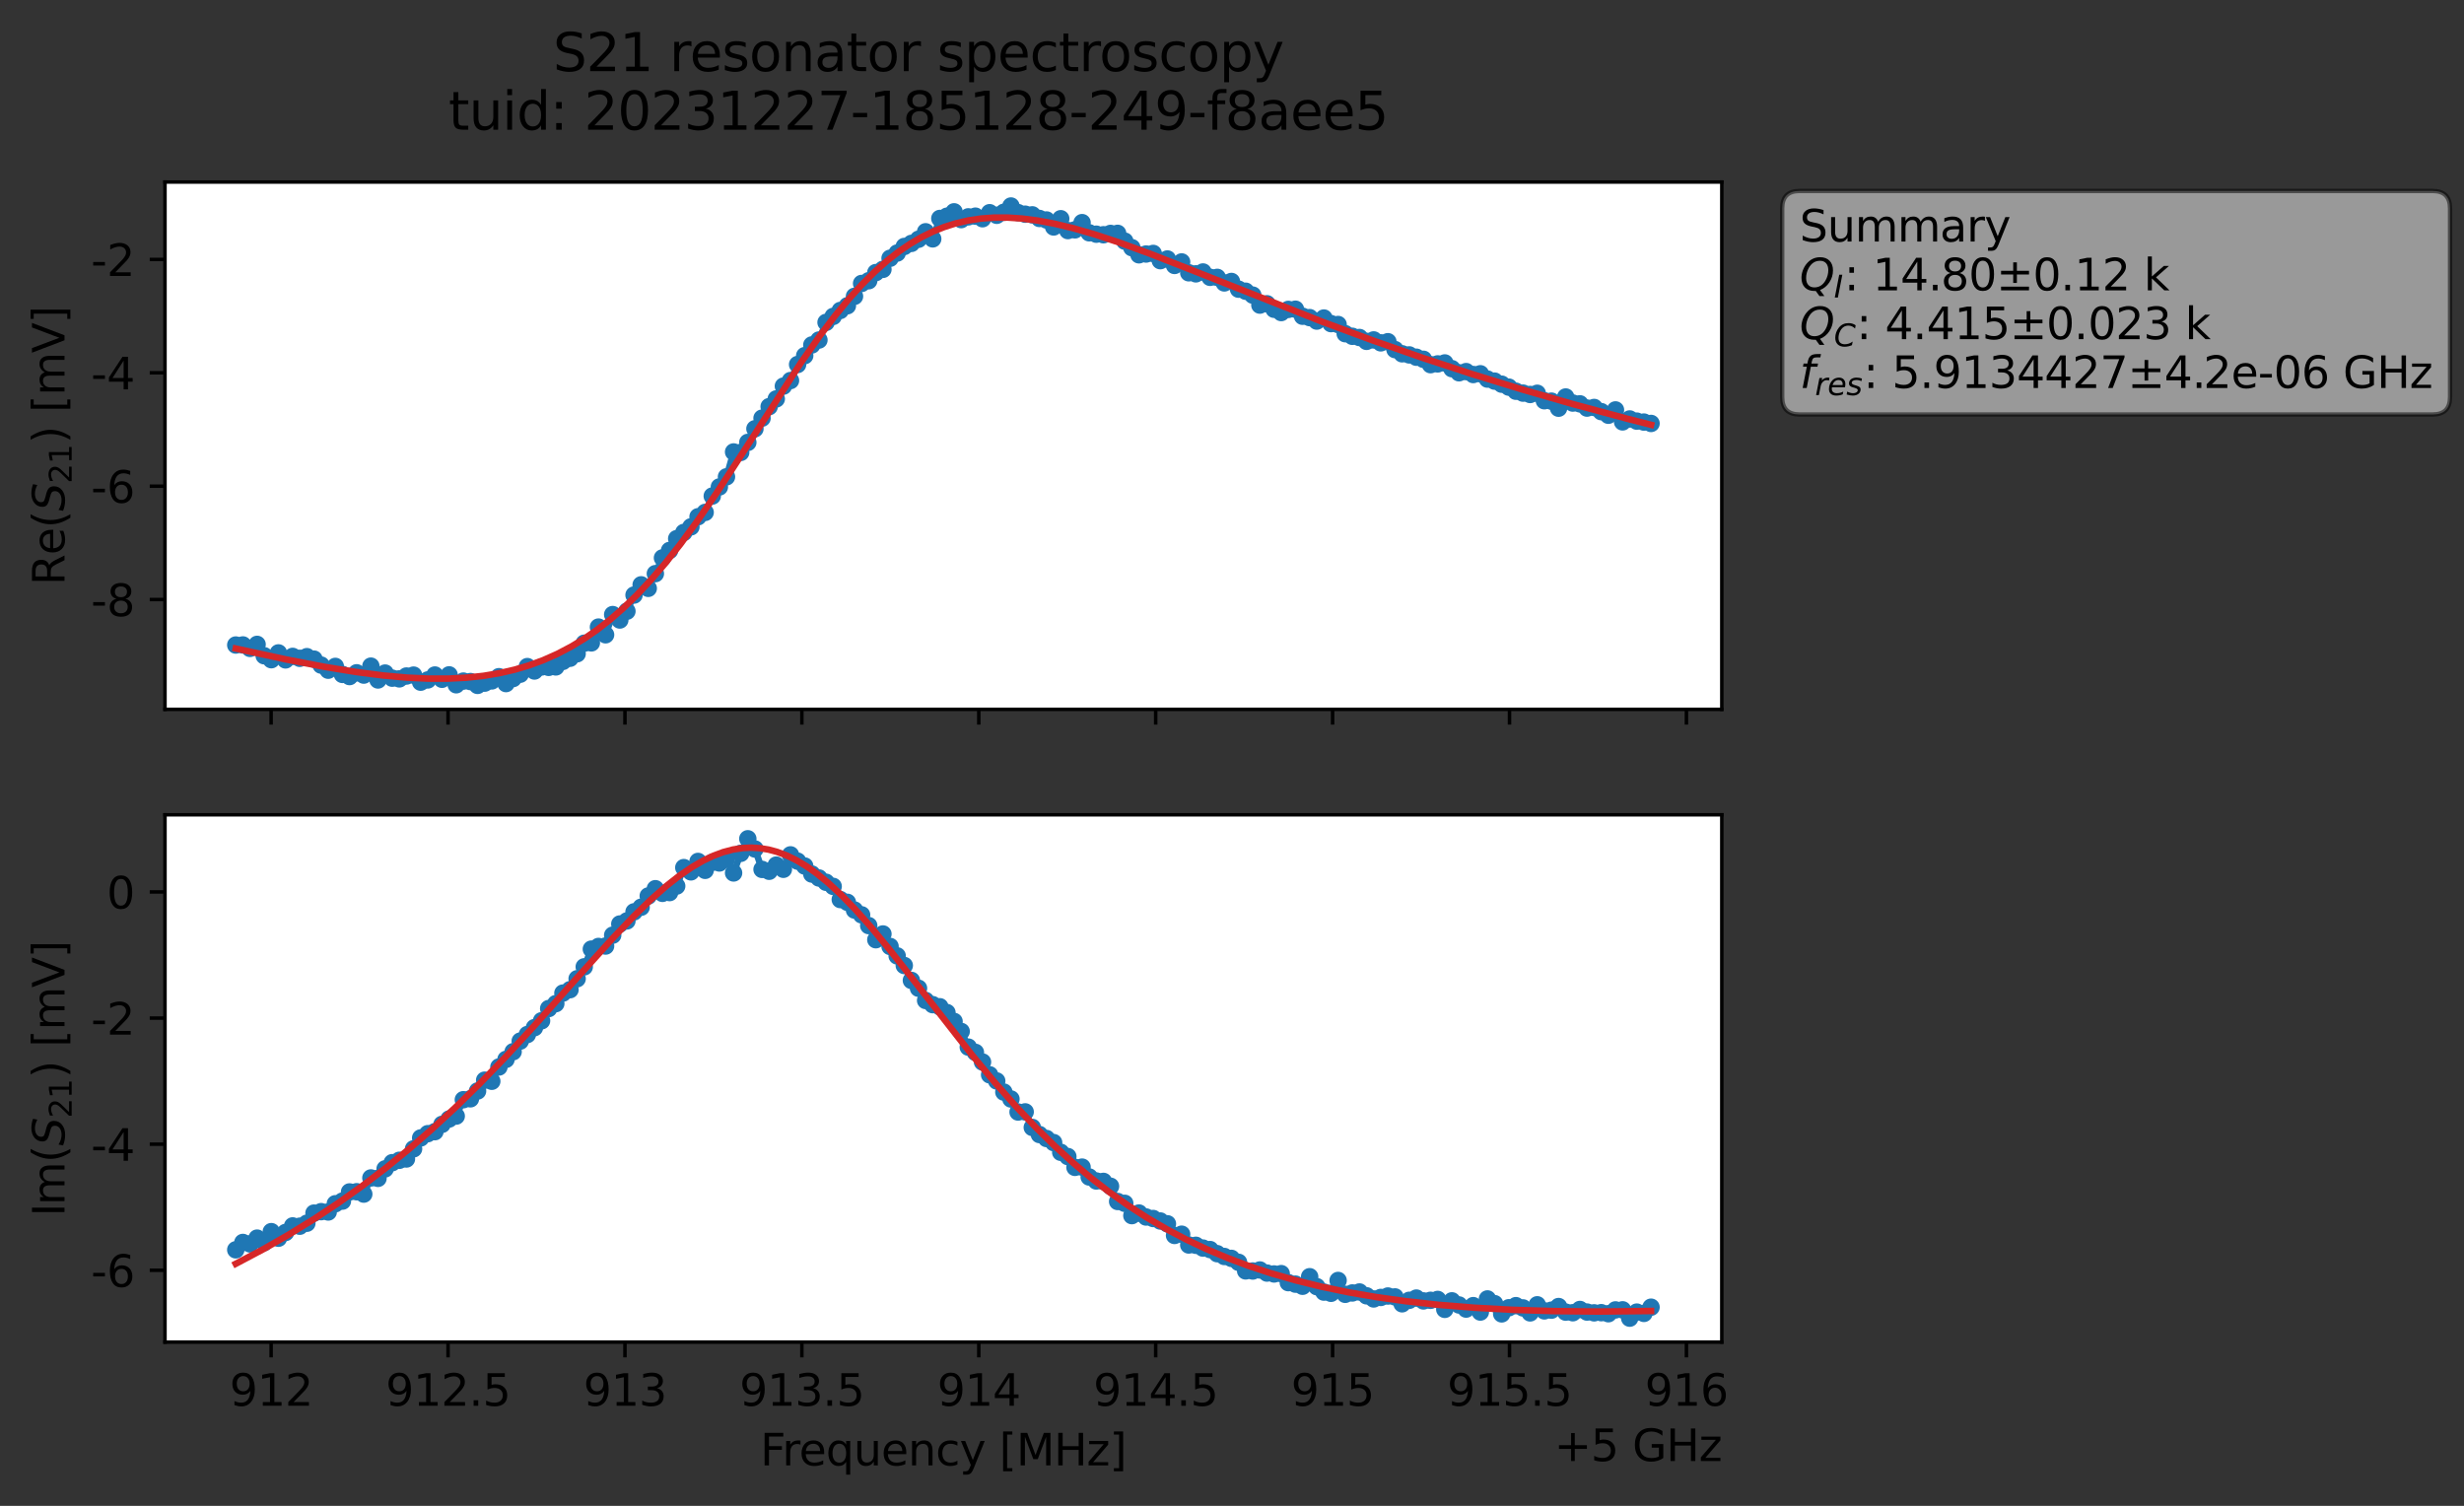 <?xml version="1.0" encoding="utf-8" standalone="no"?>
<!DOCTYPE svg PUBLIC "-//W3C//DTD SVG 1.1//EN"
  "http://www.w3.org/Graphics/SVG/1.1/DTD/svg11.dtd">
<svg xmlns:xlink="http://www.w3.org/1999/xlink" width="565.224pt" height="345.428pt" viewBox="0 0 565.224 345.428" xmlns="http://www.w3.org/2000/svg" version="1.1">
 <rect x="0" y="0" width="565.224" height="345.428" fill="#333333" stroke="none"/>
 <defs>
  <style type="text/css">*{stroke-linejoin: round; stroke-linecap: butt}</style>
 </defs>
 <g id="figure_1">
  <g id="patch_1">
   <path d="M 0 345.428 
L 565.224 345.428 
L 565.224 -0 
L 0 -0 
L 0 345.428 
z
" style="fill: none; opacity: 0"/>
  </g>
  <g id="axes_1">
   <g id="patch_2">
    <path d="M 37.848 162.72 
L 394.968 162.72 
L 394.968 41.76 
L 37.848 41.76 
z
" style="fill: #ffffff"/>
   </g>
   <g id="matplotlib.axis_1">
    <g id="xtick_1">
     <g id="line2d_1">
      <defs>
       <path id="m33b57d6b55" d="M 0 0 
L 0 3.5 
" style="stroke: #000000; stroke-width: 0.8"/>
      </defs>
      <g>
       <use xlink:href="#m33b57d6b55" x="62.198" y="162.72" style="stroke: #000000; stroke-width: 0.8"/>
      </g>
     </g>
    </g>
    <g id="xtick_2">
     <g id="line2d_2">
      <g>
       <use xlink:href="#m33b57d6b55" x="102.779" y="162.72" style="stroke: #000000; stroke-width: 0.8"/>
      </g>
     </g>
    </g>
    <g id="xtick_3">
     <g id="line2d_3">
      <g>
       <use xlink:href="#m33b57d6b55" x="143.361" y="162.72" style="stroke: #000000; stroke-width: 0.8"/>
      </g>
     </g>
    </g>
    <g id="xtick_4">
     <g id="line2d_4">
      <g>
       <use xlink:href="#m33b57d6b55" x="183.943" y="162.72" style="stroke: #000000; stroke-width: 0.8"/>
      </g>
     </g>
    </g>
    <g id="xtick_5">
     <g id="line2d_5">
      <g>
       <use xlink:href="#m33b57d6b55" x="224.525" y="162.72" style="stroke: #000000; stroke-width: 0.8"/>
      </g>
     </g>
    </g>
    <g id="xtick_6">
     <g id="line2d_6">
      <g>
       <use xlink:href="#m33b57d6b55" x="265.107" y="162.72" style="stroke: #000000; stroke-width: 0.8"/>
      </g>
     </g>
    </g>
    <g id="xtick_7">
     <g id="line2d_7">
      <g>
       <use xlink:href="#m33b57d6b55" x="305.688" y="162.72" style="stroke: #000000; stroke-width: 0.8"/>
      </g>
     </g>
    </g>
    <g id="xtick_8">
     <g id="line2d_8">
      <g>
       <use xlink:href="#m33b57d6b55" x="346.27" y="162.72" style="stroke: #000000; stroke-width: 0.8"/>
      </g>
     </g>
    </g>
    <g id="xtick_9">
     <g id="line2d_9">
      <g>
       <use xlink:href="#m33b57d6b55" x="386.852" y="162.72" style="stroke: #000000; stroke-width: 0.8"/>
      </g>
     </g>
    </g>
   </g>
   <g id="matplotlib.axis_2">
    <g id="ytick_1">
     <g id="line2d_10">
      <defs>
       <path id="m4f633571e1" d="M 0 0 
L -3.5 0 
" style="stroke: #000000; stroke-width: 0.8"/>
      </defs>
      <g>
       <use xlink:href="#m4f633571e1" x="37.848" y="137.529" style="stroke: #000000; stroke-width: 0.8"/>
      </g>
     </g>
     <g id="text_1">
      <!-- -8 -->
      <g transform="translate(20.878 141.328) scale(0.1 -0.1)">
       <defs>
        <path id="DejaVuSans-2d" d="M 313 2009 
L 1997 2009 
L 1997 1497 
L 313 1497 
L 313 2009 
z
" transform="scale(0.016)"/>
        <path id="DejaVuSans-38" d="M 2034 2216 
Q 1584 2216 1326 1975 
Q 1069 1734 1069 1313 
Q 1069 891 1326 650 
Q 1584 409 2034 409 
Q 2484 409 2743 651 
Q 3003 894 3003 1313 
Q 3003 1734 2745 1975 
Q 2488 2216 2034 2216 
z
M 1403 2484 
Q 997 2584 770 2862 
Q 544 3141 544 3541 
Q 544 4100 942 4425 
Q 1341 4750 2034 4750 
Q 2731 4750 3128 4425 
Q 3525 4100 3525 3541 
Q 3525 3141 3298 2862 
Q 3072 2584 2669 2484 
Q 3125 2378 3379 2068 
Q 3634 1759 3634 1313 
Q 3634 634 3220 271 
Q 2806 -91 2034 -91 
Q 1263 -91 848 271 
Q 434 634 434 1313 
Q 434 1759 690 2068 
Q 947 2378 1403 2484 
z
M 1172 3481 
Q 1172 3119 1398 2916 
Q 1625 2713 2034 2713 
Q 2441 2713 2670 2916 
Q 2900 3119 2900 3481 
Q 2900 3844 2670 4047 
Q 2441 4250 2034 4250 
Q 1625 4250 1398 4047 
Q 1172 3844 1172 3481 
z
" transform="scale(0.016)"/>
       </defs>
       <use xlink:href="#DejaVuSans-2d"/>
       <use xlink:href="#DejaVuSans-38" x="36.084"/>
      </g>
     </g>
    </g>
    <g id="ytick_2">
     <g id="line2d_11">
      <g>
       <use xlink:href="#m4f633571e1" x="37.848" y="111.523" style="stroke: #000000; stroke-width: 0.8"/>
      </g>
     </g>
     <g id="text_2">
      <!-- -6 -->
      <g transform="translate(20.878 115.323) scale(0.1 -0.1)">
       <defs>
        <path id="DejaVuSans-36" d="M 2113 2584 
Q 1688 2584 1439 2293 
Q 1191 2003 1191 1497 
Q 1191 994 1439 701 
Q 1688 409 2113 409 
Q 2538 409 2786 701 
Q 3034 994 3034 1497 
Q 3034 2003 2786 2293 
Q 2538 2584 2113 2584 
z
M 3366 4563 
L 3366 3988 
Q 3128 4100 2886 4159 
Q 2644 4219 2406 4219 
Q 1781 4219 1451 3797 
Q 1122 3375 1075 2522 
Q 1259 2794 1537 2939 
Q 1816 3084 2150 3084 
Q 2853 3084 3261 2657 
Q 3669 2231 3669 1497 
Q 3669 778 3244 343 
Q 2819 -91 2113 -91 
Q 1303 -91 875 529 
Q 447 1150 447 2328 
Q 447 3434 972 4092 
Q 1497 4750 2381 4750 
Q 2619 4750 2861 4703 
Q 3103 4656 3366 4563 
z
" transform="scale(0.016)"/>
       </defs>
       <use xlink:href="#DejaVuSans-2d"/>
       <use xlink:href="#DejaVuSans-36" x="36.084"/>
      </g>
     </g>
    </g>
    <g id="ytick_3">
     <g id="line2d_12">
      <g>
       <use xlink:href="#m4f633571e1" x="37.848" y="85.518" style="stroke: #000000; stroke-width: 0.8"/>
      </g>
     </g>
     <g id="text_3">
      <!-- -4 -->
      <g transform="translate(20.878 89.317) scale(0.1 -0.1)">
       <defs>
        <path id="DejaVuSans-34" d="M 2419 4116 
L 825 1625 
L 2419 1625 
L 2419 4116 
z
M 2253 4666 
L 3047 4666 
L 3047 1625 
L 3713 1625 
L 3713 1100 
L 3047 1100 
L 3047 0 
L 2419 0 
L 2419 1100 
L 313 1100 
L 313 1709 
L 2253 4666 
z
" transform="scale(0.016)"/>
       </defs>
       <use xlink:href="#DejaVuSans-2d"/>
       <use xlink:href="#DejaVuSans-34" x="36.084"/>
      </g>
     </g>
    </g>
    <g id="ytick_4">
     <g id="line2d_13">
      <g>
       <use xlink:href="#m4f633571e1" x="37.848" y="59.513" style="stroke: #000000; stroke-width: 0.8"/>
      </g>
     </g>
     <g id="text_4">
      <!-- -2 -->
      <g transform="translate(20.878 63.312) scale(0.1 -0.1)">
       <defs>
        <path id="DejaVuSans-32" d="M 1228 531 
L 3431 531 
L 3431 0 
L 469 0 
L 469 531 
Q 828 903 1448 1529 
Q 2069 2156 2228 2338 
Q 2531 2678 2651 2914 
Q 2772 3150 2772 3378 
Q 2772 3750 2511 3984 
Q 2250 4219 1831 4219 
Q 1534 4219 1204 4116 
Q 875 4013 500 3803 
L 500 4441 
Q 881 4594 1212 4672 
Q 1544 4750 1819 4750 
Q 2544 4750 2975 4387 
Q 3406 4025 3406 3419 
Q 3406 3131 3298 2873 
Q 3191 2616 2906 2266 
Q 2828 2175 2409 1742 
Q 1991 1309 1228 531 
z
" transform="scale(0.016)"/>
       </defs>
       <use xlink:href="#DejaVuSans-2d"/>
       <use xlink:href="#DejaVuSans-32" x="36.084"/>
      </g>
     </g>
    </g>
    <g id="text_5">
     <!-- Re$(S_{21})$ [mV] -->
     <g transform="translate(14.798 134.24) rotate(-90) scale(0.1 -0.1)">
      <defs>
       <path id="DejaVuSans-52" d="M 2841 2188 
Q 3044 2119 3236 1894 
Q 3428 1669 3622 1275 
L 4263 0 
L 3584 0 
L 2988 1197 
Q 2756 1666 2539 1819 
Q 2322 1972 1947 1972 
L 1259 1972 
L 1259 0 
L 628 0 
L 628 4666 
L 2053 4666 
Q 2853 4666 3247 4331 
Q 3641 3997 3641 3322 
Q 3641 2881 3436 2590 
Q 3231 2300 2841 2188 
z
M 1259 4147 
L 1259 2491 
L 2053 2491 
Q 2509 2491 2742 2702 
Q 2975 2913 2975 3322 
Q 2975 3731 2742 3939 
Q 2509 4147 2053 4147 
L 1259 4147 
z
" transform="scale(0.016)"/>
       <path id="DejaVuSans-65" d="M 3597 1894 
L 3597 1613 
L 953 1613 
Q 991 1019 1311 708 
Q 1631 397 2203 397 
Q 2534 397 2845 478 
Q 3156 559 3463 722 
L 3463 178 
Q 3153 47 2828 -22 
Q 2503 -91 2169 -91 
Q 1331 -91 842 396 
Q 353 884 353 1716 
Q 353 2575 817 3079 
Q 1281 3584 2069 3584 
Q 2775 3584 3186 3129 
Q 3597 2675 3597 1894 
z
M 3022 2063 
Q 3016 2534 2758 2815 
Q 2500 3097 2075 3097 
Q 1594 3097 1305 2825 
Q 1016 2553 972 2059 
L 3022 2063 
z
" transform="scale(0.016)"/>
       <path id="DejaVuSans-28" d="M 1984 4856 
Q 1566 4138 1362 3434 
Q 1159 2731 1159 2009 
Q 1159 1288 1364 580 
Q 1569 -128 1984 -844 
L 1484 -844 
Q 1016 -109 783 600 
Q 550 1309 550 2009 
Q 550 2706 781 3412 
Q 1013 4119 1484 4856 
L 1984 4856 
z
" transform="scale(0.016)"/>
       <path id="DejaVuSans-Oblique-53" d="M 3859 4513 
L 3738 3897 
Q 3422 4066 3111 4152 
Q 2800 4238 2509 4238 
Q 1944 4238 1609 3991 
Q 1275 3744 1275 3334 
Q 1275 3109 1398 2989 
Q 1522 2869 2034 2731 
L 2413 2638 
Q 3053 2472 3303 2217 
Q 3553 1963 3553 1503 
Q 3553 797 2998 353 
Q 2444 -91 1538 -91 
Q 1166 -91 791 -17 
Q 416 56 38 206 
L 166 856 
Q 513 641 861 531 
Q 1209 422 1556 422 
Q 2147 422 2503 684 
Q 2859 947 2859 1369 
Q 2859 1650 2717 1795 
Q 2575 1941 2106 2059 
L 1728 2156 
Q 1081 2325 845 2545 
Q 609 2766 609 3163 
Q 609 3859 1145 4304 
Q 1681 4750 2541 4750 
Q 2875 4750 3203 4690 
Q 3531 4631 3859 4513 
z
" transform="scale(0.016)"/>
       <path id="DejaVuSans-31" d="M 794 531 
L 1825 531 
L 1825 4091 
L 703 3866 
L 703 4441 
L 1819 4666 
L 2450 4666 
L 2450 531 
L 3481 531 
L 3481 0 
L 794 0 
L 794 531 
z
" transform="scale(0.016)"/>
       <path id="DejaVuSans-29" d="M 513 4856 
L 1013 4856 
Q 1481 4119 1714 3412 
Q 1947 2706 1947 2009 
Q 1947 1309 1714 600 
Q 1481 -109 1013 -844 
L 513 -844 
Q 928 -128 1133 580 
Q 1338 1288 1338 2009 
Q 1338 2731 1133 3434 
Q 928 4138 513 4856 
z
" transform="scale(0.016)"/>
       <path id="DejaVuSans-20" transform="scale(0.016)"/>
       <path id="DejaVuSans-5b" d="M 550 4863 
L 1875 4863 
L 1875 4416 
L 1125 4416 
L 1125 -397 
L 1875 -397 
L 1875 -844 
L 550 -844 
L 550 4863 
z
" transform="scale(0.016)"/>
       <path id="DejaVuSans-6d" d="M 3328 2828 
Q 3544 3216 3844 3400 
Q 4144 3584 4550 3584 
Q 5097 3584 5394 3201 
Q 5691 2819 5691 2113 
L 5691 0 
L 5113 0 
L 5113 2094 
Q 5113 2597 4934 2840 
Q 4756 3084 4391 3084 
Q 3944 3084 3684 2787 
Q 3425 2491 3425 1978 
L 3425 0 
L 2847 0 
L 2847 2094 
Q 2847 2600 2669 2842 
Q 2491 3084 2119 3084 
Q 1678 3084 1418 2786 
Q 1159 2488 1159 1978 
L 1159 0 
L 581 0 
L 581 3500 
L 1159 3500 
L 1159 2956 
Q 1356 3278 1631 3431 
Q 1906 3584 2284 3584 
Q 2666 3584 2933 3390 
Q 3200 3197 3328 2828 
z
" transform="scale(0.016)"/>
       <path id="DejaVuSans-56" d="M 1831 0 
L 50 4666 
L 709 4666 
L 2188 738 
L 3669 4666 
L 4325 4666 
L 2547 0 
L 1831 0 
z
" transform="scale(0.016)"/>
       <path id="DejaVuSans-5d" d="M 1947 4863 
L 1947 -844 
L 622 -844 
L 622 -397 
L 1369 -397 
L 1369 4416 
L 622 4416 
L 622 4863 
L 1947 4863 
z
" transform="scale(0.016)"/>
      </defs>
      <use xlink:href="#DejaVuSans-52" transform="translate(0 0.016)"/>
      <use xlink:href="#DejaVuSans-65" transform="translate(69.482 0.016)"/>
      <use xlink:href="#DejaVuSans-28" transform="translate(131.006 0.016)"/>
      <use xlink:href="#DejaVuSans-Oblique-53" transform="translate(170.02 0.016)"/>
      <use xlink:href="#DejaVuSans-32" transform="translate(233.496 -16.391) scale(0.7)"/>
      <use xlink:href="#DejaVuSans-31" transform="translate(278.032 -16.391) scale(0.7)"/>
      <use xlink:href="#DejaVuSans-29" transform="translate(325.303 0.016)"/>
      <use xlink:href="#DejaVuSans-20" transform="translate(364.316 0.016)"/>
      <use xlink:href="#DejaVuSans-5b" transform="translate(396.104 0.016)"/>
      <use xlink:href="#DejaVuSans-6d" transform="translate(435.117 0.016)"/>
      <use xlink:href="#DejaVuSans-56" transform="translate(532.529 0.016)"/>
      <use xlink:href="#DejaVuSans-5d" transform="translate(600.938 0.016)"/>
     </g>
    </g>
   </g>
   <g id="line2d_14">
    <path d="M 54.081 147.965 
L 55.713 147.947 
L 57.344 148.736 
L 58.975 147.818 
L 60.607 150.425 
L 62.238 151.33 
L 63.87 149.772 
L 65.501 151.375 
L 67.133 150.572 
L 68.764 151.014 
L 70.395 150.634 
L 72.027 151.197 
L 73.658 152.565 
L 75.29 153.74 
L 76.921 152.87 
L 78.553 154.707 
L 80.184 155.198 
L 81.815 154.337 
L 83.447 154.861 
L 85.078 152.808 
L 86.71 155.979 
L 88.341 154.399 
L 89.973 155.568 
L 91.604 155.729 
L 93.235 155.077 
L 94.867 154.869 
L 96.498 156.485 
L 98.13 155.972 
L 99.761 154.846 
L 101.393 155.823 
L 103.024 154.811 
L 104.655 157.079 
L 106.287 156.24 
L 107.918 156.346 
L 109.55 157.222 
L 112.813 156.195 
L 114.444 155.229 
L 116.076 156.806 
L 117.707 155.653 
L 119.338 154.656 
L 120.97 152.911 
L 122.601 153.922 
L 124.233 152.997 
L 125.864 153.091 
L 127.496 152.986 
L 129.127 151.717 
L 130.758 151 
L 132.39 149.969 
L 134.021 147.547 
L 135.653 147.471 
L 137.284 143.848 
L 138.916 145.614 
L 140.547 140.979 
L 142.178 142.224 
L 143.81 140.207 
L 145.441 136.502 
L 147.073 134.156 
L 148.704 134.963 
L 151.967 127.979 
L 153.598 126.266 
L 155.23 123.565 
L 158.493 120.855 
L 160.124 118.539 
L 161.756 117.541 
L 163.387 113.791 
L 165.018 111.704 
L 166.65 109.38 
L 168.281 103.673 
L 169.913 103.788 
L 171.544 101.488 
L 173.176 98.356 
L 174.807 95.922 
L 176.438 93.277 
L 178.07 91.51 
L 179.701 88.578 
L 181.333 87.297 
L 182.964 83.616 
L 184.596 81.583 
L 186.227 79.13 
L 187.858 78.001 
L 189.49 73.957 
L 192.753 71.22 
L 194.384 70.138 
L 196.016 67.974 
L 197.647 65.025 
L 199.278 64.394 
L 200.91 62.527 
L 202.541 61.785 
L 204.173 59.243 
L 205.804 58.046 
L 207.436 56.536 
L 209.067 55.835 
L 210.698 54.883 
L 212.33 53.168 
L 213.961 54.794 
L 215.593 50.114 
L 217.224 49.597 
L 218.856 48.593 
L 220.487 50.378 
L 222.118 49.744 
L 223.75 49.586 
L 225.381 50.175 
L 227.013 48.797 
L 228.644 49.389 
L 230.276 48.699 
L 231.907 47.258 
L 233.538 48.772 
L 235.17 49.134 
L 236.801 49.286 
L 238.433 50.111 
L 240.064 50.464 
L 241.696 52.062 
L 243.327 50.175 
L 244.958 52.892 
L 246.59 52.726 
L 248.221 51.071 
L 249.853 53.402 
L 251.484 53.721 
L 253.116 53.849 
L 254.747 53.546 
L 256.378 53.53 
L 258.01 55.317 
L 261.273 58.451 
L 264.536 58.138 
L 266.167 59.793 
L 267.798 59.409 
L 269.43 60.89 
L 271.061 60.087 
L 272.693 62.574 
L 274.324 62.817 
L 275.956 62.391 
L 277.587 63.617 
L 279.218 63.627 
L 280.85 64.898 
L 282.481 64.567 
L 284.113 66.333 
L 285.744 66.802 
L 287.376 67.701 
L 289.007 69.988 
L 290.638 69.685 
L 292.27 70.946 
L 293.901 71.699 
L 295.533 70.976 
L 297.164 70.932 
L 298.796 72.543 
L 300.427 72.86 
L 302.059 73.652 
L 303.69 72.956 
L 305.321 74.233 
L 306.953 74.44 
L 308.584 76.545 
L 310.216 77.145 
L 311.847 77.422 
L 313.479 78.305 
L 315.11 77.976 
L 316.741 78.646 
L 318.373 78.387 
L 320.004 80.192 
L 321.636 81.156 
L 323.267 81.412 
L 326.53 82.42 
L 328.161 83.652 
L 331.424 83.256 
L 333.056 84.572 
L 334.687 85.511 
L 336.319 85.24 
L 337.95 85.915 
L 339.581 85.742 
L 341.213 86.959 
L 342.844 87.426 
L 346.107 88.805 
L 347.739 89.746 
L 349.37 90.18 
L 351.001 90.492 
L 352.633 90.215 
L 354.264 91.924 
L 355.896 92.022 
L 357.527 93.637 
L 359.159 91.069 
L 360.79 92.458 
L 362.421 92.64 
L 364.053 93.612 
L 365.684 93.469 
L 367.316 94.426 
L 368.947 95.253 
L 370.579 94.034 
L 372.21 96.778 
L 373.841 96.108 
L 375.473 96.605 
L 378.736 97.134 
L 378.736 97.134 
" clip-path="url(#p84fb8927f2)" style="fill: none; stroke: #1f77b4; stroke-width: 1.5; stroke-linecap: square"/>
    <defs>
     <path id="meb0191546f" d="M 0 1.5 
C 0.398 1.5 0.779 1.342 1.061 1.061 
C 1.342 0.779 1.5 0.398 1.5 0 
C 1.5 -0.398 1.342 -0.779 1.061 -1.061 
C 0.779 -1.342 0.398 -1.5 0 -1.5 
C -0.398 -1.5 -0.779 -1.342 -1.061 -1.061 
C -1.342 -0.779 -1.5 -0.398 -1.5 0 
C -1.5 0.398 -1.342 0.779 -1.061 1.061 
C -0.779 1.342 -0.398 1.5 0 1.5 
z
" style="stroke: #1f77b4"/>
    </defs>
    <g clip-path="url(#p84fb8927f2)">
     <use xlink:href="#meb0191546f" x="54.081" y="147.965" style="fill: #1f77b4; stroke: #1f77b4"/>
     <use xlink:href="#meb0191546f" x="55.713" y="147.947" style="fill: #1f77b4; stroke: #1f77b4"/>
     <use xlink:href="#meb0191546f" x="57.344" y="148.736" style="fill: #1f77b4; stroke: #1f77b4"/>
     <use xlink:href="#meb0191546f" x="58.975" y="147.818" style="fill: #1f77b4; stroke: #1f77b4"/>
     <use xlink:href="#meb0191546f" x="60.607" y="150.425" style="fill: #1f77b4; stroke: #1f77b4"/>
     <use xlink:href="#meb0191546f" x="62.238" y="151.33" style="fill: #1f77b4; stroke: #1f77b4"/>
     <use xlink:href="#meb0191546f" x="63.87" y="149.772" style="fill: #1f77b4; stroke: #1f77b4"/>
     <use xlink:href="#meb0191546f" x="65.501" y="151.375" style="fill: #1f77b4; stroke: #1f77b4"/>
     <use xlink:href="#meb0191546f" x="67.133" y="150.572" style="fill: #1f77b4; stroke: #1f77b4"/>
     <use xlink:href="#meb0191546f" x="68.764" y="151.014" style="fill: #1f77b4; stroke: #1f77b4"/>
     <use xlink:href="#meb0191546f" x="70.395" y="150.634" style="fill: #1f77b4; stroke: #1f77b4"/>
     <use xlink:href="#meb0191546f" x="72.027" y="151.197" style="fill: #1f77b4; stroke: #1f77b4"/>
     <use xlink:href="#meb0191546f" x="73.658" y="152.565" style="fill: #1f77b4; stroke: #1f77b4"/>
     <use xlink:href="#meb0191546f" x="75.29" y="153.74" style="fill: #1f77b4; stroke: #1f77b4"/>
     <use xlink:href="#meb0191546f" x="76.921" y="152.87" style="fill: #1f77b4; stroke: #1f77b4"/>
     <use xlink:href="#meb0191546f" x="78.553" y="154.707" style="fill: #1f77b4; stroke: #1f77b4"/>
     <use xlink:href="#meb0191546f" x="80.184" y="155.198" style="fill: #1f77b4; stroke: #1f77b4"/>
     <use xlink:href="#meb0191546f" x="81.815" y="154.337" style="fill: #1f77b4; stroke: #1f77b4"/>
     <use xlink:href="#meb0191546f" x="83.447" y="154.861" style="fill: #1f77b4; stroke: #1f77b4"/>
     <use xlink:href="#meb0191546f" x="85.078" y="152.808" style="fill: #1f77b4; stroke: #1f77b4"/>
     <use xlink:href="#meb0191546f" x="86.71" y="155.979" style="fill: #1f77b4; stroke: #1f77b4"/>
     <use xlink:href="#meb0191546f" x="88.341" y="154.399" style="fill: #1f77b4; stroke: #1f77b4"/>
     <use xlink:href="#meb0191546f" x="89.973" y="155.568" style="fill: #1f77b4; stroke: #1f77b4"/>
     <use xlink:href="#meb0191546f" x="91.604" y="155.729" style="fill: #1f77b4; stroke: #1f77b4"/>
     <use xlink:href="#meb0191546f" x="93.235" y="155.077" style="fill: #1f77b4; stroke: #1f77b4"/>
     <use xlink:href="#meb0191546f" x="94.867" y="154.869" style="fill: #1f77b4; stroke: #1f77b4"/>
     <use xlink:href="#meb0191546f" x="96.498" y="156.485" style="fill: #1f77b4; stroke: #1f77b4"/>
     <use xlink:href="#meb0191546f" x="98.13" y="155.972" style="fill: #1f77b4; stroke: #1f77b4"/>
     <use xlink:href="#meb0191546f" x="99.761" y="154.846" style="fill: #1f77b4; stroke: #1f77b4"/>
     <use xlink:href="#meb0191546f" x="101.393" y="155.823" style="fill: #1f77b4; stroke: #1f77b4"/>
     <use xlink:href="#meb0191546f" x="103.024" y="154.811" style="fill: #1f77b4; stroke: #1f77b4"/>
     <use xlink:href="#meb0191546f" x="104.655" y="157.079" style="fill: #1f77b4; stroke: #1f77b4"/>
     <use xlink:href="#meb0191546f" x="106.287" y="156.24" style="fill: #1f77b4; stroke: #1f77b4"/>
     <use xlink:href="#meb0191546f" x="107.918" y="156.346" style="fill: #1f77b4; stroke: #1f77b4"/>
     <use xlink:href="#meb0191546f" x="109.55" y="157.222" style="fill: #1f77b4; stroke: #1f77b4"/>
     <use xlink:href="#meb0191546f" x="111.181" y="156.705" style="fill: #1f77b4; stroke: #1f77b4"/>
     <use xlink:href="#meb0191546f" x="112.813" y="156.195" style="fill: #1f77b4; stroke: #1f77b4"/>
     <use xlink:href="#meb0191546f" x="114.444" y="155.229" style="fill: #1f77b4; stroke: #1f77b4"/>
     <use xlink:href="#meb0191546f" x="116.076" y="156.806" style="fill: #1f77b4; stroke: #1f77b4"/>
     <use xlink:href="#meb0191546f" x="117.707" y="155.653" style="fill: #1f77b4; stroke: #1f77b4"/>
     <use xlink:href="#meb0191546f" x="119.338" y="154.656" style="fill: #1f77b4; stroke: #1f77b4"/>
     <use xlink:href="#meb0191546f" x="120.97" y="152.911" style="fill: #1f77b4; stroke: #1f77b4"/>
     <use xlink:href="#meb0191546f" x="122.601" y="153.922" style="fill: #1f77b4; stroke: #1f77b4"/>
     <use xlink:href="#meb0191546f" x="124.233" y="152.997" style="fill: #1f77b4; stroke: #1f77b4"/>
     <use xlink:href="#meb0191546f" x="125.864" y="153.091" style="fill: #1f77b4; stroke: #1f77b4"/>
     <use xlink:href="#meb0191546f" x="127.496" y="152.986" style="fill: #1f77b4; stroke: #1f77b4"/>
     <use xlink:href="#meb0191546f" x="129.127" y="151.717" style="fill: #1f77b4; stroke: #1f77b4"/>
     <use xlink:href="#meb0191546f" x="130.758" y="151" style="fill: #1f77b4; stroke: #1f77b4"/>
     <use xlink:href="#meb0191546f" x="132.39" y="149.969" style="fill: #1f77b4; stroke: #1f77b4"/>
     <use xlink:href="#meb0191546f" x="134.021" y="147.547" style="fill: #1f77b4; stroke: #1f77b4"/>
     <use xlink:href="#meb0191546f" x="135.653" y="147.471" style="fill: #1f77b4; stroke: #1f77b4"/>
     <use xlink:href="#meb0191546f" x="137.284" y="143.848" style="fill: #1f77b4; stroke: #1f77b4"/>
     <use xlink:href="#meb0191546f" x="138.916" y="145.614" style="fill: #1f77b4; stroke: #1f77b4"/>
     <use xlink:href="#meb0191546f" x="140.547" y="140.979" style="fill: #1f77b4; stroke: #1f77b4"/>
     <use xlink:href="#meb0191546f" x="142.178" y="142.224" style="fill: #1f77b4; stroke: #1f77b4"/>
     <use xlink:href="#meb0191546f" x="143.81" y="140.207" style="fill: #1f77b4; stroke: #1f77b4"/>
     <use xlink:href="#meb0191546f" x="145.441" y="136.502" style="fill: #1f77b4; stroke: #1f77b4"/>
     <use xlink:href="#meb0191546f" x="147.073" y="134.156" style="fill: #1f77b4; stroke: #1f77b4"/>
     <use xlink:href="#meb0191546f" x="148.704" y="134.963" style="fill: #1f77b4; stroke: #1f77b4"/>
     <use xlink:href="#meb0191546f" x="150.336" y="131.59" style="fill: #1f77b4; stroke: #1f77b4"/>
     <use xlink:href="#meb0191546f" x="151.967" y="127.979" style="fill: #1f77b4; stroke: #1f77b4"/>
     <use xlink:href="#meb0191546f" x="153.598" y="126.266" style="fill: #1f77b4; stroke: #1f77b4"/>
     <use xlink:href="#meb0191546f" x="155.23" y="123.565" style="fill: #1f77b4; stroke: #1f77b4"/>
     <use xlink:href="#meb0191546f" x="156.861" y="122.144" style="fill: #1f77b4; stroke: #1f77b4"/>
     <use xlink:href="#meb0191546f" x="158.493" y="120.855" style="fill: #1f77b4; stroke: #1f77b4"/>
     <use xlink:href="#meb0191546f" x="160.124" y="118.539" style="fill: #1f77b4; stroke: #1f77b4"/>
     <use xlink:href="#meb0191546f" x="161.756" y="117.541" style="fill: #1f77b4; stroke: #1f77b4"/>
     <use xlink:href="#meb0191546f" x="163.387" y="113.791" style="fill: #1f77b4; stroke: #1f77b4"/>
     <use xlink:href="#meb0191546f" x="165.018" y="111.704" style="fill: #1f77b4; stroke: #1f77b4"/>
     <use xlink:href="#meb0191546f" x="166.65" y="109.38" style="fill: #1f77b4; stroke: #1f77b4"/>
     <use xlink:href="#meb0191546f" x="168.281" y="103.673" style="fill: #1f77b4; stroke: #1f77b4"/>
     <use xlink:href="#meb0191546f" x="169.913" y="103.788" style="fill: #1f77b4; stroke: #1f77b4"/>
     <use xlink:href="#meb0191546f" x="171.544" y="101.488" style="fill: #1f77b4; stroke: #1f77b4"/>
     <use xlink:href="#meb0191546f" x="173.176" y="98.356" style="fill: #1f77b4; stroke: #1f77b4"/>
     <use xlink:href="#meb0191546f" x="174.807" y="95.922" style="fill: #1f77b4; stroke: #1f77b4"/>
     <use xlink:href="#meb0191546f" x="176.438" y="93.277" style="fill: #1f77b4; stroke: #1f77b4"/>
     <use xlink:href="#meb0191546f" x="178.07" y="91.51" style="fill: #1f77b4; stroke: #1f77b4"/>
     <use xlink:href="#meb0191546f" x="179.701" y="88.578" style="fill: #1f77b4; stroke: #1f77b4"/>
     <use xlink:href="#meb0191546f" x="181.333" y="87.297" style="fill: #1f77b4; stroke: #1f77b4"/>
     <use xlink:href="#meb0191546f" x="182.964" y="83.616" style="fill: #1f77b4; stroke: #1f77b4"/>
     <use xlink:href="#meb0191546f" x="184.596" y="81.583" style="fill: #1f77b4; stroke: #1f77b4"/>
     <use xlink:href="#meb0191546f" x="186.227" y="79.13" style="fill: #1f77b4; stroke: #1f77b4"/>
     <use xlink:href="#meb0191546f" x="187.858" y="78.001" style="fill: #1f77b4; stroke: #1f77b4"/>
     <use xlink:href="#meb0191546f" x="189.49" y="73.957" style="fill: #1f77b4; stroke: #1f77b4"/>
     <use xlink:href="#meb0191546f" x="191.121" y="72.584" style="fill: #1f77b4; stroke: #1f77b4"/>
     <use xlink:href="#meb0191546f" x="192.753" y="71.22" style="fill: #1f77b4; stroke: #1f77b4"/>
     <use xlink:href="#meb0191546f" x="194.384" y="70.138" style="fill: #1f77b4; stroke: #1f77b4"/>
     <use xlink:href="#meb0191546f" x="196.016" y="67.974" style="fill: #1f77b4; stroke: #1f77b4"/>
     <use xlink:href="#meb0191546f" x="197.647" y="65.025" style="fill: #1f77b4; stroke: #1f77b4"/>
     <use xlink:href="#meb0191546f" x="199.278" y="64.394" style="fill: #1f77b4; stroke: #1f77b4"/>
     <use xlink:href="#meb0191546f" x="200.91" y="62.527" style="fill: #1f77b4; stroke: #1f77b4"/>
     <use xlink:href="#meb0191546f" x="202.541" y="61.785" style="fill: #1f77b4; stroke: #1f77b4"/>
     <use xlink:href="#meb0191546f" x="204.173" y="59.243" style="fill: #1f77b4; stroke: #1f77b4"/>
     <use xlink:href="#meb0191546f" x="205.804" y="58.046" style="fill: #1f77b4; stroke: #1f77b4"/>
     <use xlink:href="#meb0191546f" x="207.436" y="56.536" style="fill: #1f77b4; stroke: #1f77b4"/>
     <use xlink:href="#meb0191546f" x="209.067" y="55.835" style="fill: #1f77b4; stroke: #1f77b4"/>
     <use xlink:href="#meb0191546f" x="210.698" y="54.883" style="fill: #1f77b4; stroke: #1f77b4"/>
     <use xlink:href="#meb0191546f" x="212.33" y="53.168" style="fill: #1f77b4; stroke: #1f77b4"/>
     <use xlink:href="#meb0191546f" x="213.961" y="54.794" style="fill: #1f77b4; stroke: #1f77b4"/>
     <use xlink:href="#meb0191546f" x="215.593" y="50.114" style="fill: #1f77b4; stroke: #1f77b4"/>
     <use xlink:href="#meb0191546f" x="217.224" y="49.597" style="fill: #1f77b4; stroke: #1f77b4"/>
     <use xlink:href="#meb0191546f" x="218.856" y="48.593" style="fill: #1f77b4; stroke: #1f77b4"/>
     <use xlink:href="#meb0191546f" x="220.487" y="50.378" style="fill: #1f77b4; stroke: #1f77b4"/>
     <use xlink:href="#meb0191546f" x="222.118" y="49.744" style="fill: #1f77b4; stroke: #1f77b4"/>
     <use xlink:href="#meb0191546f" x="223.75" y="49.586" style="fill: #1f77b4; stroke: #1f77b4"/>
     <use xlink:href="#meb0191546f" x="225.381" y="50.175" style="fill: #1f77b4; stroke: #1f77b4"/>
     <use xlink:href="#meb0191546f" x="227.013" y="48.797" style="fill: #1f77b4; stroke: #1f77b4"/>
     <use xlink:href="#meb0191546f" x="228.644" y="49.389" style="fill: #1f77b4; stroke: #1f77b4"/>
     <use xlink:href="#meb0191546f" x="230.276" y="48.699" style="fill: #1f77b4; stroke: #1f77b4"/>
     <use xlink:href="#meb0191546f" x="231.907" y="47.258" style="fill: #1f77b4; stroke: #1f77b4"/>
     <use xlink:href="#meb0191546f" x="233.538" y="48.772" style="fill: #1f77b4; stroke: #1f77b4"/>
     <use xlink:href="#meb0191546f" x="235.17" y="49.134" style="fill: #1f77b4; stroke: #1f77b4"/>
     <use xlink:href="#meb0191546f" x="236.801" y="49.286" style="fill: #1f77b4; stroke: #1f77b4"/>
     <use xlink:href="#meb0191546f" x="238.433" y="50.111" style="fill: #1f77b4; stroke: #1f77b4"/>
     <use xlink:href="#meb0191546f" x="240.064" y="50.464" style="fill: #1f77b4; stroke: #1f77b4"/>
     <use xlink:href="#meb0191546f" x="241.696" y="52.062" style="fill: #1f77b4; stroke: #1f77b4"/>
     <use xlink:href="#meb0191546f" x="243.327" y="50.175" style="fill: #1f77b4; stroke: #1f77b4"/>
     <use xlink:href="#meb0191546f" x="244.958" y="52.892" style="fill: #1f77b4; stroke: #1f77b4"/>
     <use xlink:href="#meb0191546f" x="246.59" y="52.726" style="fill: #1f77b4; stroke: #1f77b4"/>
     <use xlink:href="#meb0191546f" x="248.221" y="51.071" style="fill: #1f77b4; stroke: #1f77b4"/>
     <use xlink:href="#meb0191546f" x="249.853" y="53.402" style="fill: #1f77b4; stroke: #1f77b4"/>
     <use xlink:href="#meb0191546f" x="251.484" y="53.721" style="fill: #1f77b4; stroke: #1f77b4"/>
     <use xlink:href="#meb0191546f" x="253.116" y="53.849" style="fill: #1f77b4; stroke: #1f77b4"/>
     <use xlink:href="#meb0191546f" x="254.747" y="53.546" style="fill: #1f77b4; stroke: #1f77b4"/>
     <use xlink:href="#meb0191546f" x="256.378" y="53.53" style="fill: #1f77b4; stroke: #1f77b4"/>
     <use xlink:href="#meb0191546f" x="258.01" y="55.317" style="fill: #1f77b4; stroke: #1f77b4"/>
     <use xlink:href="#meb0191546f" x="259.641" y="56.822" style="fill: #1f77b4; stroke: #1f77b4"/>
     <use xlink:href="#meb0191546f" x="261.273" y="58.451" style="fill: #1f77b4; stroke: #1f77b4"/>
     <use xlink:href="#meb0191546f" x="262.904" y="58.27" style="fill: #1f77b4; stroke: #1f77b4"/>
     <use xlink:href="#meb0191546f" x="264.536" y="58.138" style="fill: #1f77b4; stroke: #1f77b4"/>
     <use xlink:href="#meb0191546f" x="266.167" y="59.793" style="fill: #1f77b4; stroke: #1f77b4"/>
     <use xlink:href="#meb0191546f" x="267.798" y="59.409" style="fill: #1f77b4; stroke: #1f77b4"/>
     <use xlink:href="#meb0191546f" x="269.43" y="60.89" style="fill: #1f77b4; stroke: #1f77b4"/>
     <use xlink:href="#meb0191546f" x="271.061" y="60.087" style="fill: #1f77b4; stroke: #1f77b4"/>
     <use xlink:href="#meb0191546f" x="272.693" y="62.574" style="fill: #1f77b4; stroke: #1f77b4"/>
     <use xlink:href="#meb0191546f" x="274.324" y="62.817" style="fill: #1f77b4; stroke: #1f77b4"/>
     <use xlink:href="#meb0191546f" x="275.956" y="62.391" style="fill: #1f77b4; stroke: #1f77b4"/>
     <use xlink:href="#meb0191546f" x="277.587" y="63.617" style="fill: #1f77b4; stroke: #1f77b4"/>
     <use xlink:href="#meb0191546f" x="279.218" y="63.627" style="fill: #1f77b4; stroke: #1f77b4"/>
     <use xlink:href="#meb0191546f" x="280.85" y="64.898" style="fill: #1f77b4; stroke: #1f77b4"/>
     <use xlink:href="#meb0191546f" x="282.481" y="64.567" style="fill: #1f77b4; stroke: #1f77b4"/>
     <use xlink:href="#meb0191546f" x="284.113" y="66.333" style="fill: #1f77b4; stroke: #1f77b4"/>
     <use xlink:href="#meb0191546f" x="285.744" y="66.802" style="fill: #1f77b4; stroke: #1f77b4"/>
     <use xlink:href="#meb0191546f" x="287.376" y="67.701" style="fill: #1f77b4; stroke: #1f77b4"/>
     <use xlink:href="#meb0191546f" x="289.007" y="69.988" style="fill: #1f77b4; stroke: #1f77b4"/>
     <use xlink:href="#meb0191546f" x="290.638" y="69.685" style="fill: #1f77b4; stroke: #1f77b4"/>
     <use xlink:href="#meb0191546f" x="292.27" y="70.946" style="fill: #1f77b4; stroke: #1f77b4"/>
     <use xlink:href="#meb0191546f" x="293.901" y="71.699" style="fill: #1f77b4; stroke: #1f77b4"/>
     <use xlink:href="#meb0191546f" x="295.533" y="70.976" style="fill: #1f77b4; stroke: #1f77b4"/>
     <use xlink:href="#meb0191546f" x="297.164" y="70.932" style="fill: #1f77b4; stroke: #1f77b4"/>
     <use xlink:href="#meb0191546f" x="298.796" y="72.543" style="fill: #1f77b4; stroke: #1f77b4"/>
     <use xlink:href="#meb0191546f" x="300.427" y="72.86" style="fill: #1f77b4; stroke: #1f77b4"/>
     <use xlink:href="#meb0191546f" x="302.059" y="73.652" style="fill: #1f77b4; stroke: #1f77b4"/>
     <use xlink:href="#meb0191546f" x="303.69" y="72.956" style="fill: #1f77b4; stroke: #1f77b4"/>
     <use xlink:href="#meb0191546f" x="305.321" y="74.233" style="fill: #1f77b4; stroke: #1f77b4"/>
     <use xlink:href="#meb0191546f" x="306.953" y="74.44" style="fill: #1f77b4; stroke: #1f77b4"/>
     <use xlink:href="#meb0191546f" x="308.584" y="76.545" style="fill: #1f77b4; stroke: #1f77b4"/>
     <use xlink:href="#meb0191546f" x="310.216" y="77.145" style="fill: #1f77b4; stroke: #1f77b4"/>
     <use xlink:href="#meb0191546f" x="311.847" y="77.422" style="fill: #1f77b4; stroke: #1f77b4"/>
     <use xlink:href="#meb0191546f" x="313.479" y="78.305" style="fill: #1f77b4; stroke: #1f77b4"/>
     <use xlink:href="#meb0191546f" x="315.11" y="77.976" style="fill: #1f77b4; stroke: #1f77b4"/>
     <use xlink:href="#meb0191546f" x="316.741" y="78.646" style="fill: #1f77b4; stroke: #1f77b4"/>
     <use xlink:href="#meb0191546f" x="318.373" y="78.387" style="fill: #1f77b4; stroke: #1f77b4"/>
     <use xlink:href="#meb0191546f" x="320.004" y="80.192" style="fill: #1f77b4; stroke: #1f77b4"/>
     <use xlink:href="#meb0191546f" x="321.636" y="81.156" style="fill: #1f77b4; stroke: #1f77b4"/>
     <use xlink:href="#meb0191546f" x="323.267" y="81.412" style="fill: #1f77b4; stroke: #1f77b4"/>
     <use xlink:href="#meb0191546f" x="324.899" y="81.942" style="fill: #1f77b4; stroke: #1f77b4"/>
     <use xlink:href="#meb0191546f" x="326.53" y="82.42" style="fill: #1f77b4; stroke: #1f77b4"/>
     <use xlink:href="#meb0191546f" x="328.161" y="83.652" style="fill: #1f77b4; stroke: #1f77b4"/>
     <use xlink:href="#meb0191546f" x="329.793" y="83.475" style="fill: #1f77b4; stroke: #1f77b4"/>
     <use xlink:href="#meb0191546f" x="331.424" y="83.256" style="fill: #1f77b4; stroke: #1f77b4"/>
     <use xlink:href="#meb0191546f" x="333.056" y="84.572" style="fill: #1f77b4; stroke: #1f77b4"/>
     <use xlink:href="#meb0191546f" x="334.687" y="85.511" style="fill: #1f77b4; stroke: #1f77b4"/>
     <use xlink:href="#meb0191546f" x="336.319" y="85.24" style="fill: #1f77b4; stroke: #1f77b4"/>
     <use xlink:href="#meb0191546f" x="337.95" y="85.915" style="fill: #1f77b4; stroke: #1f77b4"/>
     <use xlink:href="#meb0191546f" x="339.581" y="85.742" style="fill: #1f77b4; stroke: #1f77b4"/>
     <use xlink:href="#meb0191546f" x="341.213" y="86.959" style="fill: #1f77b4; stroke: #1f77b4"/>
     <use xlink:href="#meb0191546f" x="342.844" y="87.426" style="fill: #1f77b4; stroke: #1f77b4"/>
     <use xlink:href="#meb0191546f" x="344.476" y="88.13" style="fill: #1f77b4; stroke: #1f77b4"/>
     <use xlink:href="#meb0191546f" x="346.107" y="88.805" style="fill: #1f77b4; stroke: #1f77b4"/>
     <use xlink:href="#meb0191546f" x="347.739" y="89.746" style="fill: #1f77b4; stroke: #1f77b4"/>
     <use xlink:href="#meb0191546f" x="349.37" y="90.18" style="fill: #1f77b4; stroke: #1f77b4"/>
     <use xlink:href="#meb0191546f" x="351.001" y="90.492" style="fill: #1f77b4; stroke: #1f77b4"/>
     <use xlink:href="#meb0191546f" x="352.633" y="90.215" style="fill: #1f77b4; stroke: #1f77b4"/>
     <use xlink:href="#meb0191546f" x="354.264" y="91.924" style="fill: #1f77b4; stroke: #1f77b4"/>
     <use xlink:href="#meb0191546f" x="355.896" y="92.022" style="fill: #1f77b4; stroke: #1f77b4"/>
     <use xlink:href="#meb0191546f" x="357.527" y="93.637" style="fill: #1f77b4; stroke: #1f77b4"/>
     <use xlink:href="#meb0191546f" x="359.159" y="91.069" style="fill: #1f77b4; stroke: #1f77b4"/>
     <use xlink:href="#meb0191546f" x="360.79" y="92.458" style="fill: #1f77b4; stroke: #1f77b4"/>
     <use xlink:href="#meb0191546f" x="362.421" y="92.64" style="fill: #1f77b4; stroke: #1f77b4"/>
     <use xlink:href="#meb0191546f" x="364.053" y="93.612" style="fill: #1f77b4; stroke: #1f77b4"/>
     <use xlink:href="#meb0191546f" x="365.684" y="93.469" style="fill: #1f77b4; stroke: #1f77b4"/>
     <use xlink:href="#meb0191546f" x="367.316" y="94.426" style="fill: #1f77b4; stroke: #1f77b4"/>
     <use xlink:href="#meb0191546f" x="368.947" y="95.253" style="fill: #1f77b4; stroke: #1f77b4"/>
     <use xlink:href="#meb0191546f" x="370.579" y="94.034" style="fill: #1f77b4; stroke: #1f77b4"/>
     <use xlink:href="#meb0191546f" x="372.21" y="96.778" style="fill: #1f77b4; stroke: #1f77b4"/>
     <use xlink:href="#meb0191546f" x="373.841" y="96.108" style="fill: #1f77b4; stroke: #1f77b4"/>
     <use xlink:href="#meb0191546f" x="375.473" y="96.605" style="fill: #1f77b4; stroke: #1f77b4"/>
     <use xlink:href="#meb0191546f" x="377.104" y="96.823" style="fill: #1f77b4; stroke: #1f77b4"/>
     <use xlink:href="#meb0191546f" x="378.736" y="97.134" style="fill: #1f77b4; stroke: #1f77b4"/>
    </g>
   </g>
   <g id="line2d_15">
    <path d="M 54.081 148.77 
L 65.78 151.303 
L 74.555 152.99 
L 81.704 154.154 
L 87.879 154.949 
L 93.404 155.446 
L 98.278 155.674 
L 102.828 155.671 
L 107.053 155.449 
L 110.953 155.025 
L 114.527 154.427 
L 118.102 153.603 
L 121.352 152.636 
L 124.602 151.442 
L 127.852 150 
L 131.101 148.291 
L 134.026 146.509 
L 136.951 144.484 
L 139.876 142.204 
L 142.801 139.663 
L 146.05 136.527 
L 149.3 133.061 
L 152.55 129.272 
L 156.125 124.75 
L 160.024 119.43 
L 164.249 113.283 
L 169.774 104.813 
L 183.748 83.17 
L 187.973 77.157 
L 191.548 72.439 
L 194.797 68.498 
L 197.722 65.264 
L 200.647 62.345 
L 203.572 59.749 
L 206.172 57.716 
L 208.771 55.939 
L 211.371 54.415 
L 213.971 53.133 
L 216.571 52.085 
L 219.171 51.258 
L 222.096 50.576 
L 225.02 50.137 
L 227.945 49.921 
L 231.195 49.916 
L 234.445 50.131 
L 238.02 50.591 
L 241.919 51.321 
L 246.144 52.336 
L 251.019 53.74 
L 256.868 55.672 
L 264.018 58.287 
L 274.092 62.234 
L 303.34 73.816 
L 315.04 78.145 
L 326.414 82.116 
L 337.788 85.847 
L 349.163 89.344 
L 360.862 92.712 
L 373.211 96.035 
L 378.736 97.45 
L 378.736 97.45 
" clip-path="url(#p84fb8927f2)" style="fill: none; stroke: #d62728; stroke-width: 1.5; stroke-linecap: square"/>
   </g>
   <g id="patch_3">
    <path d="M 37.848 162.72 
L 37.848 41.76 
" style="fill: none; stroke: #000000; stroke-width: 0.8; stroke-linejoin: miter; stroke-linecap: square"/>
   </g>
   <g id="patch_4">
    <path d="M 394.968 162.72 
L 394.968 41.76 
" style="fill: none; stroke: #000000; stroke-width: 0.8; stroke-linejoin: miter; stroke-linecap: square"/>
   </g>
   <g id="patch_5">
    <path d="M 37.848 162.72 
L 394.968 162.72 
" style="fill: none; stroke: #000000; stroke-width: 0.8; stroke-linejoin: miter; stroke-linecap: square"/>
   </g>
   <g id="patch_6">
    <path d="M 37.848 41.76 
L 394.968 41.76 
" style="fill: none; stroke: #000000; stroke-width: 0.8; stroke-linejoin: miter; stroke-linecap: square"/>
   </g>
   <g id="text_6">
    <g id="patch_7">
     <path d="M 412.824 95.08 
L 558.024 95.08 
Q 562.024 95.08 562.024 91.08 
L 562.024 47.808 
Q 562.024 43.808 558.024 43.808 
L 412.824 43.808 
Q 408.824 43.808 408.824 47.808 
L 408.824 91.08 
Q 408.824 95.08 412.824 95.08 
z
" style="fill: #ffffff; opacity: 0.5; stroke: #000000; stroke-linejoin: miter"/>
    </g>
    <!-- Summary -->
    <g transform="translate(412.824 55.406) scale(0.1 -0.1)">
     <defs>
      <path id="DejaVuSans-53" d="M 3425 4513 
L 3425 3897 
Q 3066 4069 2747 4153 
Q 2428 4238 2131 4238 
Q 1616 4238 1336 4038 
Q 1056 3838 1056 3469 
Q 1056 3159 1242 3001 
Q 1428 2844 1947 2747 
L 2328 2669 
Q 3034 2534 3370 2195 
Q 3706 1856 3706 1288 
Q 3706 609 3251 259 
Q 2797 -91 1919 -91 
Q 1588 -91 1214 -16 
Q 841 59 441 206 
L 441 856 
Q 825 641 1194 531 
Q 1563 422 1919 422 
Q 2459 422 2753 634 
Q 3047 847 3047 1241 
Q 3047 1584 2836 1778 
Q 2625 1972 2144 2069 
L 1759 2144 
Q 1053 2284 737 2584 
Q 422 2884 422 3419 
Q 422 4038 858 4394 
Q 1294 4750 2059 4750 
Q 2388 4750 2728 4690 
Q 3069 4631 3425 4513 
z
" transform="scale(0.016)"/>
      <path id="DejaVuSans-75" d="M 544 1381 
L 544 3500 
L 1119 3500 
L 1119 1403 
Q 1119 906 1312 657 
Q 1506 409 1894 409 
Q 2359 409 2629 706 
Q 2900 1003 2900 1516 
L 2900 3500 
L 3475 3500 
L 3475 0 
L 2900 0 
L 2900 538 
Q 2691 219 2414 64 
Q 2138 -91 1772 -91 
Q 1169 -91 856 284 
Q 544 659 544 1381 
z
M 1991 3584 
L 1991 3584 
z
" transform="scale(0.016)"/>
      <path id="DejaVuSans-61" d="M 2194 1759 
Q 1497 1759 1228 1600 
Q 959 1441 959 1056 
Q 959 750 1161 570 
Q 1363 391 1709 391 
Q 2188 391 2477 730 
Q 2766 1069 2766 1631 
L 2766 1759 
L 2194 1759 
z
M 3341 1997 
L 3341 0 
L 2766 0 
L 2766 531 
Q 2569 213 2275 61 
Q 1981 -91 1556 -91 
Q 1019 -91 701 211 
Q 384 513 384 1019 
Q 384 1609 779 1909 
Q 1175 2209 1959 2209 
L 2766 2209 
L 2766 2266 
Q 2766 2663 2505 2880 
Q 2244 3097 1772 3097 
Q 1472 3097 1187 3025 
Q 903 2953 641 2809 
L 641 3341 
Q 956 3463 1253 3523 
Q 1550 3584 1831 3584 
Q 2591 3584 2966 3190 
Q 3341 2797 3341 1997 
z
" transform="scale(0.016)"/>
      <path id="DejaVuSans-72" d="M 2631 2963 
Q 2534 3019 2420 3045 
Q 2306 3072 2169 3072 
Q 1681 3072 1420 2755 
Q 1159 2438 1159 1844 
L 1159 0 
L 581 0 
L 581 3500 
L 1159 3500 
L 1159 2956 
Q 1341 3275 1631 3429 
Q 1922 3584 2338 3584 
Q 2397 3584 2469 3576 
Q 2541 3569 2628 3553 
L 2631 2963 
z
" transform="scale(0.016)"/>
      <path id="DejaVuSans-79" d="M 2059 -325 
Q 1816 -950 1584 -1140 
Q 1353 -1331 966 -1331 
L 506 -1331 
L 506 -850 
L 844 -850 
Q 1081 -850 1212 -737 
Q 1344 -625 1503 -206 
L 1606 56 
L 191 3500 
L 800 3500 
L 1894 763 
L 2988 3500 
L 3597 3500 
L 2059 -325 
z
" transform="scale(0.016)"/>
     </defs>
     <use xlink:href="#DejaVuSans-53"/>
     <use xlink:href="#DejaVuSans-75" x="63.477"/>
     <use xlink:href="#DejaVuSans-6d" x="126.855"/>
     <use xlink:href="#DejaVuSans-6d" x="224.268"/>
     <use xlink:href="#DejaVuSans-61" x="321.68"/>
     <use xlink:href="#DejaVuSans-72" x="382.959"/>
     <use xlink:href="#DejaVuSans-79" x="424.072"/>
    </g>
    <!-- $Q_I$: 14.80$\pm$0.12 k -->
    <g transform="translate(412.824 66.604) scale(0.1 -0.1)">
     <defs>
      <path id="DejaVuSans-Oblique-51" d="M 2309 -84 
Q 2275 -88 2237 -89 
Q 2200 -91 2125 -91 
Q 1250 -91 756 411 
Q 263 913 263 1797 
Q 263 2319 452 2844 
Q 641 3369 978 3788 
Q 1369 4269 1858 4509 
Q 2347 4750 2938 4750 
Q 3794 4750 4287 4245 
Q 4781 3741 4781 2869 
Q 4781 1928 4265 1147 
Q 3750 366 2919 44 
L 3553 -825 
L 2847 -825 
L 2309 -84 
z
M 2919 4238 
Q 2400 4238 2003 3986 
Q 1606 3734 1313 3219 
Q 1125 2891 1026 2522 
Q 928 2153 928 1778 
Q 928 1128 1239 775 
Q 1550 422 2119 422 
Q 2631 422 3032 676 
Q 3434 931 3719 1434 
Q 3909 1772 4009 2142 
Q 4109 2513 4109 2881 
Q 4109 3528 3796 3883 
Q 3484 4238 2919 4238 
z
" transform="scale(0.016)"/>
      <path id="DejaVuSans-Oblique-49" d="M 1081 4666 
L 1716 4666 
L 806 0 
L 172 0 
L 1081 4666 
z
" transform="scale(0.016)"/>
      <path id="DejaVuSans-3a" d="M 750 794 
L 1409 794 
L 1409 0 
L 750 0 
L 750 794 
z
M 750 3309 
L 1409 3309 
L 1409 2516 
L 750 2516 
L 750 3309 
z
" transform="scale(0.016)"/>
      <path id="DejaVuSans-2e" d="M 684 794 
L 1344 794 
L 1344 0 
L 684 0 
L 684 794 
z
" transform="scale(0.016)"/>
      <path id="DejaVuSans-30" d="M 2034 4250 
Q 1547 4250 1301 3770 
Q 1056 3291 1056 2328 
Q 1056 1369 1301 889 
Q 1547 409 2034 409 
Q 2525 409 2770 889 
Q 3016 1369 3016 2328 
Q 3016 3291 2770 3770 
Q 2525 4250 2034 4250 
z
M 2034 4750 
Q 2819 4750 3233 4129 
Q 3647 3509 3647 2328 
Q 3647 1150 3233 529 
Q 2819 -91 2034 -91 
Q 1250 -91 836 529 
Q 422 1150 422 2328 
Q 422 3509 836 4129 
Q 1250 4750 2034 4750 
z
" transform="scale(0.016)"/>
      <path id="DejaVuSans-b1" d="M 2944 4013 
L 2944 2803 
L 4684 2803 
L 4684 2272 
L 2944 2272 
L 2944 1063 
L 2419 1063 
L 2419 2272 
L 678 2272 
L 678 2803 
L 2419 2803 
L 2419 4013 
L 2944 4013 
z
M 678 531 
L 4684 531 
L 4684 0 
L 678 0 
L 678 531 
z
" transform="scale(0.016)"/>
      <path id="DejaVuSans-6b" d="M 581 4863 
L 1159 4863 
L 1159 1991 
L 2875 3500 
L 3609 3500 
L 1753 1863 
L 3688 0 
L 2938 0 
L 1159 1709 
L 1159 0 
L 581 0 
L 581 4863 
z
" transform="scale(0.016)"/>
     </defs>
     <use xlink:href="#DejaVuSans-Oblique-51" transform="translate(0 0.016)"/>
     <use xlink:href="#DejaVuSans-Oblique-49" transform="translate(78.711 -16.391) scale(0.7)"/>
     <use xlink:href="#DejaVuSans-3a" transform="translate(102.09 0.016)"/>
     <use xlink:href="#DejaVuSans-20" transform="translate(135.781 0.016)"/>
     <use xlink:href="#DejaVuSans-31" transform="translate(167.568 0.016)"/>
     <use xlink:href="#DejaVuSans-34" transform="translate(231.191 0.016)"/>
     <use xlink:href="#DejaVuSans-2e" transform="translate(294.814 0.016)"/>
     <use xlink:href="#DejaVuSans-38" transform="translate(323.977 0.016)"/>
     <use xlink:href="#DejaVuSans-30" transform="translate(387.6 0.016)"/>
     <use xlink:href="#DejaVuSans-b1" transform="translate(451.223 0.016)"/>
     <use xlink:href="#DejaVuSans-30" transform="translate(535.012 0.016)"/>
     <use xlink:href="#DejaVuSans-2e" transform="translate(598.635 0.016)"/>
     <use xlink:href="#DejaVuSans-31" transform="translate(630.422 0.016)"/>
     <use xlink:href="#DejaVuSans-32" transform="translate(694.045 0.016)"/>
     <use xlink:href="#DejaVuSans-20" transform="translate(757.668 0.016)"/>
     <use xlink:href="#DejaVuSans-6b" transform="translate(789.455 0.016)"/>
    </g>
    <!-- $Q_C$: 4.415$\pm$0.023 k -->
    <g transform="translate(412.824 77.802) scale(0.1 -0.1)">
     <defs>
      <path id="DejaVuSans-Oblique-43" d="M 4447 4306 
L 4319 3641 
Q 4019 3944 3683 4091 
Q 3347 4238 2956 4238 
Q 2422 4238 2017 3981 
Q 1613 3725 1319 3200 
Q 1131 2863 1032 2486 
Q 934 2109 934 1728 
Q 934 1091 1264 756 
Q 1594 422 2222 422 
Q 2656 422 3056 561 
Q 3456 700 3834 978 
L 3688 231 
Q 3316 72 2936 -9 
Q 2556 -91 2175 -91 
Q 1278 -91 773 396 
Q 269 884 269 1753 
Q 269 2309 461 2846 
Q 653 3384 1013 3828 
Q 1394 4300 1883 4525 
Q 2372 4750 3022 4750 
Q 3422 4750 3780 4639 
Q 4138 4528 4447 4306 
z
" transform="scale(0.016)"/>
      <path id="DejaVuSans-35" d="M 691 4666 
L 3169 4666 
L 3169 4134 
L 1269 4134 
L 1269 2991 
Q 1406 3038 1543 3061 
Q 1681 3084 1819 3084 
Q 2600 3084 3056 2656 
Q 3513 2228 3513 1497 
Q 3513 744 3044 326 
Q 2575 -91 1722 -91 
Q 1428 -91 1123 -41 
Q 819 9 494 109 
L 494 744 
Q 775 591 1075 516 
Q 1375 441 1709 441 
Q 2250 441 2565 725 
Q 2881 1009 2881 1497 
Q 2881 1984 2565 2268 
Q 2250 2553 1709 2553 
Q 1456 2553 1204 2497 
Q 953 2441 691 2322 
L 691 4666 
z
" transform="scale(0.016)"/>
      <path id="DejaVuSans-33" d="M 2597 2516 
Q 3050 2419 3304 2112 
Q 3559 1806 3559 1356 
Q 3559 666 3084 287 
Q 2609 -91 1734 -91 
Q 1441 -91 1130 -33 
Q 819 25 488 141 
L 488 750 
Q 750 597 1062 519 
Q 1375 441 1716 441 
Q 2309 441 2620 675 
Q 2931 909 2931 1356 
Q 2931 1769 2642 2001 
Q 2353 2234 1838 2234 
L 1294 2234 
L 1294 2753 
L 1863 2753 
Q 2328 2753 2575 2939 
Q 2822 3125 2822 3475 
Q 2822 3834 2567 4026 
Q 2313 4219 1838 4219 
Q 1578 4219 1281 4162 
Q 984 4106 628 3988 
L 628 4550 
Q 988 4650 1302 4700 
Q 1616 4750 1894 4750 
Q 2613 4750 3031 4423 
Q 3450 4097 3450 3541 
Q 3450 3153 3228 2886 
Q 3006 2619 2597 2516 
z
" transform="scale(0.016)"/>
     </defs>
     <use xlink:href="#DejaVuSans-Oblique-51" transform="translate(0 0.016)"/>
     <use xlink:href="#DejaVuSans-Oblique-43" transform="translate(78.711 -16.391) scale(0.7)"/>
     <use xlink:href="#DejaVuSans-3a" transform="translate(130.322 0.016)"/>
     <use xlink:href="#DejaVuSans-20" transform="translate(164.014 0.016)"/>
     <use xlink:href="#DejaVuSans-34" transform="translate(195.801 0.016)"/>
     <use xlink:href="#DejaVuSans-2e" transform="translate(259.424 0.016)"/>
     <use xlink:href="#DejaVuSans-34" transform="translate(291.211 0.016)"/>
     <use xlink:href="#DejaVuSans-31" transform="translate(354.834 0.016)"/>
     <use xlink:href="#DejaVuSans-35" transform="translate(418.457 0.016)"/>
     <use xlink:href="#DejaVuSans-b1" transform="translate(482.08 0.016)"/>
     <use xlink:href="#DejaVuSans-30" transform="translate(565.869 0.016)"/>
     <use xlink:href="#DejaVuSans-2e" transform="translate(629.492 0.016)"/>
     <use xlink:href="#DejaVuSans-30" transform="translate(661.279 0.016)"/>
     <use xlink:href="#DejaVuSans-32" transform="translate(724.902 0.016)"/>
     <use xlink:href="#DejaVuSans-33" transform="translate(788.525 0.016)"/>
     <use xlink:href="#DejaVuSans-20" transform="translate(852.148 0.016)"/>
     <use xlink:href="#DejaVuSans-6b" transform="translate(883.936 0.016)"/>
    </g>
    <!-- $f_{res}$: 5.9134427$\pm$4.2e-06 GHz -->
    <g transform="translate(412.824 89) scale(0.1 -0.1)">
     <defs>
      <path id="DejaVuSans-Oblique-66" d="M 3059 4863 
L 2969 4384 
L 2419 4384 
Q 2106 4384 1964 4261 
Q 1822 4138 1753 3809 
L 1691 3500 
L 2638 3500 
L 2553 3053 
L 1606 3053 
L 1013 0 
L 434 0 
L 1031 3053 
L 481 3053 
L 563 3500 
L 1113 3500 
L 1159 3744 
Q 1278 4363 1576 4613 
Q 1875 4863 2516 4863 
L 3059 4863 
z
" transform="scale(0.016)"/>
      <path id="DejaVuSans-Oblique-72" d="M 2853 2969 
Q 2766 3016 2653 3041 
Q 2541 3066 2413 3066 
Q 1953 3066 1609 2717 
Q 1266 2369 1153 1784 
L 800 0 
L 225 0 
L 909 3500 
L 1484 3500 
L 1375 2956 
Q 1603 3259 1920 3421 
Q 2238 3584 2597 3584 
Q 2691 3584 2781 3573 
Q 2872 3563 2963 3538 
L 2853 2969 
z
" transform="scale(0.016)"/>
      <path id="DejaVuSans-Oblique-65" d="M 3078 2063 
Q 3088 2113 3092 2166 
Q 3097 2219 3097 2272 
Q 3097 2653 2873 2875 
Q 2650 3097 2266 3097 
Q 1838 3097 1509 2826 
Q 1181 2556 1013 2059 
L 3078 2063 
z
M 3578 1613 
L 903 1613 
Q 884 1494 878 1425 
Q 872 1356 872 1306 
Q 872 872 1139 634 
Q 1406 397 1894 397 
Q 2269 397 2603 481 
Q 2938 566 3225 728 
L 3116 159 
Q 2806 34 2476 -28 
Q 2147 -91 1806 -91 
Q 1078 -91 686 257 
Q 294 606 294 1247 
Q 294 1794 489 2264 
Q 684 2734 1063 3103 
Q 1306 3334 1642 3459 
Q 1978 3584 2356 3584 
Q 2950 3584 3301 3228 
Q 3653 2872 3653 2272 
Q 3653 2128 3634 1964 
Q 3616 1800 3578 1613 
z
" transform="scale(0.016)"/>
      <path id="DejaVuSans-Oblique-73" d="M 3200 3397 
L 3091 2853 
Q 2863 2978 2609 3040 
Q 2356 3103 2088 3103 
Q 1634 3103 1373 2948 
Q 1113 2794 1113 2528 
Q 1113 2219 1719 2053 
Q 1766 2041 1788 2034 
L 1972 1978 
Q 2547 1819 2739 1644 
Q 2931 1469 2931 1166 
Q 2931 609 2489 259 
Q 2047 -91 1331 -91 
Q 1053 -91 747 -37 
Q 441 16 72 128 
L 184 722 
Q 500 559 806 475 
Q 1113 391 1394 391 
Q 1816 391 2080 572 
Q 2344 753 2344 1031 
Q 2344 1331 1650 1516 
L 1591 1531 
L 1394 1581 
Q 956 1697 753 1886 
Q 550 2075 550 2369 
Q 550 2928 970 3256 
Q 1391 3584 2113 3584 
Q 2397 3584 2667 3537 
Q 2938 3491 3200 3397 
z
" transform="scale(0.016)"/>
      <path id="DejaVuSans-39" d="M 703 97 
L 703 672 
Q 941 559 1184 500 
Q 1428 441 1663 441 
Q 2288 441 2617 861 
Q 2947 1281 2994 2138 
Q 2813 1869 2534 1725 
Q 2256 1581 1919 1581 
Q 1219 1581 811 2004 
Q 403 2428 403 3163 
Q 403 3881 828 4315 
Q 1253 4750 1959 4750 
Q 2769 4750 3195 4129 
Q 3622 3509 3622 2328 
Q 3622 1225 3098 567 
Q 2575 -91 1691 -91 
Q 1453 -91 1209 -44 
Q 966 3 703 97 
z
M 1959 2075 
Q 2384 2075 2632 2365 
Q 2881 2656 2881 3163 
Q 2881 3666 2632 3958 
Q 2384 4250 1959 4250 
Q 1534 4250 1286 3958 
Q 1038 3666 1038 3163 
Q 1038 2656 1286 2365 
Q 1534 2075 1959 2075 
z
" transform="scale(0.016)"/>
      <path id="DejaVuSans-37" d="M 525 4666 
L 3525 4666 
L 3525 4397 
L 1831 0 
L 1172 0 
L 2766 4134 
L 525 4134 
L 525 4666 
z
" transform="scale(0.016)"/>
      <path id="DejaVuSans-47" d="M 3809 666 
L 3809 1919 
L 2778 1919 
L 2778 2438 
L 4434 2438 
L 4434 434 
Q 4069 175 3628 42 
Q 3188 -91 2688 -91 
Q 1594 -91 976 548 
Q 359 1188 359 2328 
Q 359 3472 976 4111 
Q 1594 4750 2688 4750 
Q 3144 4750 3555 4637 
Q 3966 4525 4313 4306 
L 4313 3634 
Q 3963 3931 3569 4081 
Q 3175 4231 2741 4231 
Q 1884 4231 1454 3753 
Q 1025 3275 1025 2328 
Q 1025 1384 1454 906 
Q 1884 428 2741 428 
Q 3075 428 3337 486 
Q 3600 544 3809 666 
z
" transform="scale(0.016)"/>
      <path id="DejaVuSans-48" d="M 628 4666 
L 1259 4666 
L 1259 2753 
L 3553 2753 
L 3553 4666 
L 4184 4666 
L 4184 0 
L 3553 0 
L 3553 2222 
L 1259 2222 
L 1259 0 
L 628 0 
L 628 4666 
z
" transform="scale(0.016)"/>
      <path id="DejaVuSans-7a" d="M 353 3500 
L 3084 3500 
L 3084 2975 
L 922 459 
L 3084 459 
L 3084 0 
L 275 0 
L 275 525 
L 2438 3041 
L 353 3041 
L 353 3500 
z
" transform="scale(0.016)"/>
     </defs>
     <use xlink:href="#DejaVuSans-Oblique-66" transform="translate(0 0.016)"/>
     <use xlink:href="#DejaVuSans-Oblique-72" transform="translate(35.205 -16.391) scale(0.7)"/>
     <use xlink:href="#DejaVuSans-Oblique-65" transform="translate(63.984 -16.391) scale(0.7)"/>
     <use xlink:href="#DejaVuSans-Oblique-73" transform="translate(107.051 -16.391) scale(0.7)"/>
     <use xlink:href="#DejaVuSans-3a" transform="translate(146.255 0.016)"/>
     <use xlink:href="#DejaVuSans-20" transform="translate(179.946 0.016)"/>
     <use xlink:href="#DejaVuSans-35" transform="translate(211.733 0.016)"/>
     <use xlink:href="#DejaVuSans-2e" transform="translate(275.356 0.016)"/>
     <use xlink:href="#DejaVuSans-39" transform="translate(307.144 0.016)"/>
     <use xlink:href="#DejaVuSans-31" transform="translate(370.767 0.016)"/>
     <use xlink:href="#DejaVuSans-33" transform="translate(434.39 0.016)"/>
     <use xlink:href="#DejaVuSans-34" transform="translate(498.013 0.016)"/>
     <use xlink:href="#DejaVuSans-34" transform="translate(561.636 0.016)"/>
     <use xlink:href="#DejaVuSans-32" transform="translate(625.259 0.016)"/>
     <use xlink:href="#DejaVuSans-37" transform="translate(688.882 0.016)"/>
     <use xlink:href="#DejaVuSans-b1" transform="translate(752.505 0.016)"/>
     <use xlink:href="#DejaVuSans-34" transform="translate(836.294 0.016)"/>
     <use xlink:href="#DejaVuSans-2e" transform="translate(899.917 0.016)"/>
     <use xlink:href="#DejaVuSans-32" transform="translate(926.204 0.016)"/>
     <use xlink:href="#DejaVuSans-65" transform="translate(989.827 0.016)"/>
     <use xlink:href="#DejaVuSans-2d" transform="translate(1051.351 0.016)"/>
     <use xlink:href="#DejaVuSans-30" transform="translate(1087.435 0.016)"/>
     <use xlink:href="#DejaVuSans-36" transform="translate(1151.058 0.016)"/>
     <use xlink:href="#DejaVuSans-20" transform="translate(1214.681 0.016)"/>
     <use xlink:href="#DejaVuSans-47" transform="translate(1246.468 0.016)"/>
     <use xlink:href="#DejaVuSans-48" transform="translate(1323.958 0.016)"/>
     <use xlink:href="#DejaVuSans-7a" transform="translate(1399.153 0.016)"/>
    </g>
   </g>
  </g>
  <g id="axes_2">
   <g id="patch_8">
    <path d="M 37.848 307.872 
L 394.968 307.872 
L 394.968 186.912 
L 37.848 186.912 
z
" style="fill: #ffffff"/>
   </g>
   <g id="matplotlib.axis_3">
    <g id="xtick_10">
     <g id="line2d_16">
      <g>
       <use xlink:href="#m33b57d6b55" x="62.198" y="307.872" style="stroke: #000000; stroke-width: 0.8"/>
      </g>
     </g>
     <g id="text_7">
      <!-- 912 -->
      <g transform="translate(52.654 322.47) scale(0.1 -0.1)">
       <use xlink:href="#DejaVuSans-39"/>
       <use xlink:href="#DejaVuSans-31" x="63.623"/>
       <use xlink:href="#DejaVuSans-32" x="127.246"/>
      </g>
     </g>
    </g>
    <g id="xtick_11">
     <g id="line2d_17">
      <g>
       <use xlink:href="#m33b57d6b55" x="102.779" y="307.872" style="stroke: #000000; stroke-width: 0.8"/>
      </g>
     </g>
     <g id="text_8">
      <!-- 912.5 -->
      <g transform="translate(88.465 322.47) scale(0.1 -0.1)">
       <use xlink:href="#DejaVuSans-39"/>
       <use xlink:href="#DejaVuSans-31" x="63.623"/>
       <use xlink:href="#DejaVuSans-32" x="127.246"/>
       <use xlink:href="#DejaVuSans-2e" x="190.869"/>
       <use xlink:href="#DejaVuSans-35" x="222.656"/>
      </g>
     </g>
    </g>
    <g id="xtick_12">
     <g id="line2d_18">
      <g>
       <use xlink:href="#m33b57d6b55" x="143.361" y="307.872" style="stroke: #000000; stroke-width: 0.8"/>
      </g>
     </g>
     <g id="text_9">
      <!-- 913 -->
      <g transform="translate(133.817 322.47) scale(0.1 -0.1)">
       <use xlink:href="#DejaVuSans-39"/>
       <use xlink:href="#DejaVuSans-31" x="63.623"/>
       <use xlink:href="#DejaVuSans-33" x="127.246"/>
      </g>
     </g>
    </g>
    <g id="xtick_13">
     <g id="line2d_19">
      <g>
       <use xlink:href="#m33b57d6b55" x="183.943" y="307.872" style="stroke: #000000; stroke-width: 0.8"/>
      </g>
     </g>
     <g id="text_10">
      <!-- 913.5 -->
      <g transform="translate(169.629 322.47) scale(0.1 -0.1)">
       <use xlink:href="#DejaVuSans-39"/>
       <use xlink:href="#DejaVuSans-31" x="63.623"/>
       <use xlink:href="#DejaVuSans-33" x="127.246"/>
       <use xlink:href="#DejaVuSans-2e" x="190.869"/>
       <use xlink:href="#DejaVuSans-35" x="222.656"/>
      </g>
     </g>
    </g>
    <g id="xtick_14">
     <g id="line2d_20">
      <g>
       <use xlink:href="#m33b57d6b55" x="224.525" y="307.872" style="stroke: #000000; stroke-width: 0.8"/>
      </g>
     </g>
     <g id="text_11">
      <!-- 914 -->
      <g transform="translate(214.981 322.47) scale(0.1 -0.1)">
       <use xlink:href="#DejaVuSans-39"/>
       <use xlink:href="#DejaVuSans-31" x="63.623"/>
       <use xlink:href="#DejaVuSans-34" x="127.246"/>
      </g>
     </g>
    </g>
    <g id="xtick_15">
     <g id="line2d_21">
      <g>
       <use xlink:href="#m33b57d6b55" x="265.107" y="307.872" style="stroke: #000000; stroke-width: 0.8"/>
      </g>
     </g>
     <g id="text_12">
      <!-- 914.5 -->
      <g transform="translate(250.793 322.47) scale(0.1 -0.1)">
       <use xlink:href="#DejaVuSans-39"/>
       <use xlink:href="#DejaVuSans-31" x="63.623"/>
       <use xlink:href="#DejaVuSans-34" x="127.246"/>
       <use xlink:href="#DejaVuSans-2e" x="190.869"/>
       <use xlink:href="#DejaVuSans-35" x="222.656"/>
      </g>
     </g>
    </g>
    <g id="xtick_16">
     <g id="line2d_22">
      <g>
       <use xlink:href="#m33b57d6b55" x="305.688" y="307.872" style="stroke: #000000; stroke-width: 0.8"/>
      </g>
     </g>
     <g id="text_13">
      <!-- 915 -->
      <g transform="translate(296.145 322.47) scale(0.1 -0.1)">
       <use xlink:href="#DejaVuSans-39"/>
       <use xlink:href="#DejaVuSans-31" x="63.623"/>
       <use xlink:href="#DejaVuSans-35" x="127.246"/>
      </g>
     </g>
    </g>
    <g id="xtick_17">
     <g id="line2d_23">
      <g>
       <use xlink:href="#m33b57d6b55" x="346.27" y="307.872" style="stroke: #000000; stroke-width: 0.8"/>
      </g>
     </g>
     <g id="text_14">
      <!-- 915.5 -->
      <g transform="translate(331.956 322.47) scale(0.1 -0.1)">
       <use xlink:href="#DejaVuSans-39"/>
       <use xlink:href="#DejaVuSans-31" x="63.623"/>
       <use xlink:href="#DejaVuSans-35" x="127.246"/>
       <use xlink:href="#DejaVuSans-2e" x="190.869"/>
       <use xlink:href="#DejaVuSans-35" x="222.656"/>
      </g>
     </g>
    </g>
    <g id="xtick_18">
     <g id="line2d_24">
      <g>
       <use xlink:href="#m33b57d6b55" x="386.852" y="307.872" style="stroke: #000000; stroke-width: 0.8"/>
      </g>
     </g>
     <g id="text_15">
      <!-- 916 -->
      <g transform="translate(377.308 322.47) scale(0.1 -0.1)">
       <use xlink:href="#DejaVuSans-39"/>
       <use xlink:href="#DejaVuSans-31" x="63.623"/>
       <use xlink:href="#DejaVuSans-36" x="127.246"/>
      </g>
     </g>
    </g>
    <g id="text_16">
     <!-- Frequency [MHz] -->
     <g transform="translate(174.39 336.149) scale(0.1 -0.1)">
      <defs>
       <path id="DejaVuSans-46" d="M 628 4666 
L 3309 4666 
L 3309 4134 
L 1259 4134 
L 1259 2759 
L 3109 2759 
L 3109 2228 
L 1259 2228 
L 1259 0 
L 628 0 
L 628 4666 
z
" transform="scale(0.016)"/>
       <path id="DejaVuSans-71" d="M 947 1747 
Q 947 1113 1208 752 
Q 1469 391 1925 391 
Q 2381 391 2643 752 
Q 2906 1113 2906 1747 
Q 2906 2381 2643 2742 
Q 2381 3103 1925 3103 
Q 1469 3103 1208 2742 
Q 947 2381 947 1747 
z
M 2906 525 
Q 2725 213 2448 61 
Q 2172 -91 1784 -91 
Q 1150 -91 751 415 
Q 353 922 353 1747 
Q 353 2572 751 3078 
Q 1150 3584 1784 3584 
Q 2172 3584 2448 3432 
Q 2725 3281 2906 2969 
L 2906 3500 
L 3481 3500 
L 3481 -1331 
L 2906 -1331 
L 2906 525 
z
" transform="scale(0.016)"/>
       <path id="DejaVuSans-6e" d="M 3513 2113 
L 3513 0 
L 2938 0 
L 2938 2094 
Q 2938 2591 2744 2837 
Q 2550 3084 2163 3084 
Q 1697 3084 1428 2787 
Q 1159 2491 1159 1978 
L 1159 0 
L 581 0 
L 581 3500 
L 1159 3500 
L 1159 2956 
Q 1366 3272 1645 3428 
Q 1925 3584 2291 3584 
Q 2894 3584 3203 3211 
Q 3513 2838 3513 2113 
z
" transform="scale(0.016)"/>
       <path id="DejaVuSans-63" d="M 3122 3366 
L 3122 2828 
Q 2878 2963 2633 3030 
Q 2388 3097 2138 3097 
Q 1578 3097 1268 2742 
Q 959 2388 959 1747 
Q 959 1106 1268 751 
Q 1578 397 2138 397 
Q 2388 397 2633 464 
Q 2878 531 3122 666 
L 3122 134 
Q 2881 22 2623 -34 
Q 2366 -91 2075 -91 
Q 1284 -91 818 406 
Q 353 903 353 1747 
Q 353 2603 823 3093 
Q 1294 3584 2113 3584 
Q 2378 3584 2631 3529 
Q 2884 3475 3122 3366 
z
" transform="scale(0.016)"/>
       <path id="DejaVuSans-4d" d="M 628 4666 
L 1569 4666 
L 2759 1491 
L 3956 4666 
L 4897 4666 
L 4897 0 
L 4281 0 
L 4281 4097 
L 3078 897 
L 2444 897 
L 1241 4097 
L 1241 0 
L 628 0 
L 628 4666 
z
" transform="scale(0.016)"/>
      </defs>
      <use xlink:href="#DejaVuSans-46"/>
      <use xlink:href="#DejaVuSans-72" x="50.27"/>
      <use xlink:href="#DejaVuSans-65" x="89.133"/>
      <use xlink:href="#DejaVuSans-71" x="150.656"/>
      <use xlink:href="#DejaVuSans-75" x="214.133"/>
      <use xlink:href="#DejaVuSans-65" x="277.512"/>
      <use xlink:href="#DejaVuSans-6e" x="339.035"/>
      <use xlink:href="#DejaVuSans-63" x="402.414"/>
      <use xlink:href="#DejaVuSans-79" x="457.395"/>
      <use xlink:href="#DejaVuSans-20" x="516.574"/>
      <use xlink:href="#DejaVuSans-5b" x="548.361"/>
      <use xlink:href="#DejaVuSans-4d" x="587.375"/>
      <use xlink:href="#DejaVuSans-48" x="673.654"/>
      <use xlink:href="#DejaVuSans-7a" x="748.85"/>
      <use xlink:href="#DejaVuSans-5d" x="801.34"/>
     </g>
    </g>
    <g id="text_17">
     <!-- +5 GHz -->
     <g transform="translate(356.531 335.149) scale(0.1 -0.1)">
      <defs>
       <path id="DejaVuSans-2b" d="M 2944 4013 
L 2944 2272 
L 4684 2272 
L 4684 1741 
L 2944 1741 
L 2944 0 
L 2419 0 
L 2419 1741 
L 678 1741 
L 678 2272 
L 2419 2272 
L 2419 4013 
L 2944 4013 
z
" transform="scale(0.016)"/>
      </defs>
      <use xlink:href="#DejaVuSans-2b"/>
      <use xlink:href="#DejaVuSans-35" x="83.789"/>
      <use xlink:href="#DejaVuSans-20" x="147.412"/>
      <use xlink:href="#DejaVuSans-47" x="179.199"/>
      <use xlink:href="#DejaVuSans-48" x="256.689"/>
      <use xlink:href="#DejaVuSans-7a" x="331.885"/>
     </g>
    </g>
   </g>
   <g id="matplotlib.axis_4">
    <g id="ytick_5">
     <g id="line2d_25">
      <g>
       <use xlink:href="#m4f633571e1" x="37.848" y="291.398" style="stroke: #000000; stroke-width: 0.8"/>
      </g>
     </g>
     <g id="text_18">
      <!-- -6 -->
      <g transform="translate(20.878 295.197) scale(0.1 -0.1)">
       <use xlink:href="#DejaVuSans-2d"/>
       <use xlink:href="#DejaVuSans-36" x="36.084"/>
      </g>
     </g>
    </g>
    <g id="ytick_6">
     <g id="line2d_26">
      <g>
       <use xlink:href="#m4f633571e1" x="37.848" y="262.468" style="stroke: #000000; stroke-width: 0.8"/>
      </g>
     </g>
     <g id="text_19">
      <!-- -4 -->
      <g transform="translate(20.878 266.267) scale(0.1 -0.1)">
       <use xlink:href="#DejaVuSans-2d"/>
       <use xlink:href="#DejaVuSans-34" x="36.084"/>
      </g>
     </g>
    </g>
    <g id="ytick_7">
     <g id="line2d_27">
      <g>
       <use xlink:href="#m4f633571e1" x="37.848" y="233.539" style="stroke: #000000; stroke-width: 0.8"/>
      </g>
     </g>
     <g id="text_20">
      <!-- -2 -->
      <g transform="translate(20.878 237.338) scale(0.1 -0.1)">
       <use xlink:href="#DejaVuSans-2d"/>
       <use xlink:href="#DejaVuSans-32" x="36.084"/>
      </g>
     </g>
    </g>
    <g id="ytick_8">
     <g id="line2d_28">
      <g>
       <use xlink:href="#m4f633571e1" x="37.848" y="204.609" style="stroke: #000000; stroke-width: 0.8"/>
      </g>
     </g>
     <g id="text_21">
      <!-- 0 -->
      <g transform="translate(24.486 208.408) scale(0.1 -0.1)">
       <use xlink:href="#DejaVuSans-30"/>
      </g>
     </g>
    </g>
    <g id="text_22">
     <!-- Im$(S_{21})$ [mV] -->
     <g transform="translate(14.798 279.042) rotate(-90) scale(0.1 -0.1)">
      <defs>
       <path id="DejaVuSans-49" d="M 628 4666 
L 1259 4666 
L 1259 0 
L 628 0 
L 628 4666 
z
" transform="scale(0.016)"/>
      </defs>
      <use xlink:href="#DejaVuSans-49" transform="translate(0 0.016)"/>
      <use xlink:href="#DejaVuSans-6d" transform="translate(25.867 0.016)"/>
      <use xlink:href="#DejaVuSans-28" transform="translate(123.279 0.016)"/>
      <use xlink:href="#DejaVuSans-Oblique-53" transform="translate(162.293 0.016)"/>
      <use xlink:href="#DejaVuSans-32" transform="translate(225.77 -16.391) scale(0.7)"/>
      <use xlink:href="#DejaVuSans-31" transform="translate(270.306 -16.391) scale(0.7)"/>
      <use xlink:href="#DejaVuSans-29" transform="translate(317.576 0.016)"/>
      <use xlink:href="#DejaVuSans-20" transform="translate(356.59 0.016)"/>
      <use xlink:href="#DejaVuSans-5b" transform="translate(388.377 0.016)"/>
      <use xlink:href="#DejaVuSans-6d" transform="translate(427.391 0.016)"/>
      <use xlink:href="#DejaVuSans-56" transform="translate(524.803 0.016)"/>
      <use xlink:href="#DejaVuSans-5d" transform="translate(593.211 0.016)"/>
     </g>
    </g>
   </g>
   <g id="line2d_29">
    <path d="M 54.081 286.698 
L 55.713 285.009 
L 57.344 285.34 
L 58.975 284.015 
L 60.607 285.041 
L 62.238 282.53 
L 63.87 284.036 
L 65.501 282.721 
L 67.133 281.216 
L 68.764 281.282 
L 70.395 280.597 
L 72.027 278.28 
L 73.658 277.946 
L 75.29 278.017 
L 76.921 276.133 
L 78.553 275.524 
L 80.184 273.421 
L 81.815 273.374 
L 83.447 273.917 
L 85.078 270.213 
L 86.71 270.305 
L 88.341 268.127 
L 89.973 266.71 
L 91.604 266.161 
L 93.235 265.86 
L 96.498 261.035 
L 98.13 260.057 
L 99.761 259.596 
L 101.393 257.922 
L 103.024 256.692 
L 104.655 256.02 
L 106.287 252.267 
L 107.918 252.056 
L 109.55 250.267 
L 111.181 247.783 
L 112.813 248.034 
L 114.444 244.764 
L 117.707 241.256 
L 119.338 238.818 
L 122.601 235.734 
L 124.233 234.158 
L 125.864 231.355 
L 127.496 230.227 
L 129.127 227.808 
L 130.758 227.026 
L 132.39 224.517 
L 134.021 221.781 
L 135.653 217.721 
L 137.284 217.114 
L 138.916 217.013 
L 142.178 211.96 
L 143.81 211.253 
L 145.441 209.175 
L 147.073 208.11 
L 148.704 205.529 
L 150.336 203.863 
L 151.967 204.929 
L 153.598 204.75 
L 155.23 203.253 
L 156.861 199.02 
L 158.493 199.998 
L 160.124 197.605 
L 161.756 199.649 
L 163.387 197.82 
L 165.018 197.961 
L 166.65 197.081 
L 168.281 200.248 
L 169.913 195.753 
L 171.544 192.41 
L 173.176 194.752 
L 174.807 199.436 
L 176.438 199.863 
L 178.07 198.449 
L 179.701 199.409 
L 181.333 196.099 
L 182.964 197.541 
L 184.596 198.663 
L 186.227 200.499 
L 191.121 203.331 
L 192.753 206.349 
L 194.384 206.986 
L 196.016 208.756 
L 197.647 209.858 
L 199.278 212.326 
L 200.91 215.565 
L 202.541 214.246 
L 204.173 217.109 
L 207.436 221.482 
L 209.067 224.898 
L 210.698 226.694 
L 212.33 229.502 
L 213.961 230.462 
L 215.593 230.943 
L 217.224 232.278 
L 218.856 234.309 
L 220.487 236.609 
L 222.118 240.196 
L 223.75 241.408 
L 225.381 243.618 
L 227.013 246.554 
L 228.644 247.968 
L 230.276 250.52 
L 231.907 252.104 
L 233.538 255.089 
L 235.17 255.058 
L 236.801 258.627 
L 238.433 260.253 
L 241.696 262.099 
L 243.327 264.327 
L 244.958 265.304 
L 246.59 267.783 
L 248.221 267.727 
L 249.853 269.993 
L 251.484 270.91 
L 253.116 271.004 
L 254.747 272.119 
L 256.378 275.612 
L 258.01 276.032 
L 259.641 278.854 
L 261.273 278.261 
L 262.904 279.173 
L 264.536 279.518 
L 267.798 280.733 
L 269.43 283.401 
L 271.061 283.117 
L 272.693 285.59 
L 274.324 285.661 
L 275.956 286.3 
L 277.587 286.642 
L 279.218 287.584 
L 280.85 288.227 
L 282.481 288.664 
L 284.113 289.567 
L 285.744 291.533 
L 287.376 291.56 
L 289.007 291.324 
L 290.638 292.032 
L 292.27 292.237 
L 293.901 292.161 
L 295.533 294.227 
L 297.164 294.573 
L 298.796 295.057 
L 300.427 292.869 
L 302.059 295.151 
L 303.69 296.396 
L 305.321 296.671 
L 306.953 293.729 
L 308.584 296.906 
L 311.847 296.371 
L 313.479 297.248 
L 315.11 297.966 
L 318.373 297.296 
L 320.004 297.502 
L 321.636 299.079 
L 323.267 298.282 
L 324.899 297.77 
L 326.53 298.419 
L 329.793 298.081 
L 331.424 300.355 
L 333.056 298.405 
L 336.319 300.293 
L 337.95 299.503 
L 339.581 300.973 
L 341.213 297.968 
L 342.844 299.052 
L 344.476 301.392 
L 346.107 299.991 
L 347.739 299.506 
L 349.37 300.027 
L 351.001 301.166 
L 352.633 299.313 
L 354.264 300.706 
L 355.896 300.543 
L 357.527 299.713 
L 359.159 300.99 
L 360.79 301.13 
L 362.421 300.384 
L 364.053 300.975 
L 365.684 301.154 
L 367.316 301.117 
L 368.947 301.357 
L 370.579 300.483 
L 372.21 300.465 
L 373.841 302.374 
L 375.473 300.986 
L 377.104 301.283 
L 378.736 299.861 
L 378.736 299.861 
" clip-path="url(#p492ca173ac)" style="fill: none; stroke: #1f77b4; stroke-width: 1.5; stroke-linecap: square"/>
    <g clip-path="url(#p492ca173ac)">
     <use xlink:href="#meb0191546f" x="54.081" y="286.698" style="fill: #1f77b4; stroke: #1f77b4"/>
     <use xlink:href="#meb0191546f" x="55.713" y="285.009" style="fill: #1f77b4; stroke: #1f77b4"/>
     <use xlink:href="#meb0191546f" x="57.344" y="285.34" style="fill: #1f77b4; stroke: #1f77b4"/>
     <use xlink:href="#meb0191546f" x="58.975" y="284.015" style="fill: #1f77b4; stroke: #1f77b4"/>
     <use xlink:href="#meb0191546f" x="60.607" y="285.041" style="fill: #1f77b4; stroke: #1f77b4"/>
     <use xlink:href="#meb0191546f" x="62.238" y="282.53" style="fill: #1f77b4; stroke: #1f77b4"/>
     <use xlink:href="#meb0191546f" x="63.87" y="284.036" style="fill: #1f77b4; stroke: #1f77b4"/>
     <use xlink:href="#meb0191546f" x="65.501" y="282.721" style="fill: #1f77b4; stroke: #1f77b4"/>
     <use xlink:href="#meb0191546f" x="67.133" y="281.216" style="fill: #1f77b4; stroke: #1f77b4"/>
     <use xlink:href="#meb0191546f" x="68.764" y="281.282" style="fill: #1f77b4; stroke: #1f77b4"/>
     <use xlink:href="#meb0191546f" x="70.395" y="280.597" style="fill: #1f77b4; stroke: #1f77b4"/>
     <use xlink:href="#meb0191546f" x="72.027" y="278.28" style="fill: #1f77b4; stroke: #1f77b4"/>
     <use xlink:href="#meb0191546f" x="73.658" y="277.946" style="fill: #1f77b4; stroke: #1f77b4"/>
     <use xlink:href="#meb0191546f" x="75.29" y="278.017" style="fill: #1f77b4; stroke: #1f77b4"/>
     <use xlink:href="#meb0191546f" x="76.921" y="276.133" style="fill: #1f77b4; stroke: #1f77b4"/>
     <use xlink:href="#meb0191546f" x="78.553" y="275.524" style="fill: #1f77b4; stroke: #1f77b4"/>
     <use xlink:href="#meb0191546f" x="80.184" y="273.421" style="fill: #1f77b4; stroke: #1f77b4"/>
     <use xlink:href="#meb0191546f" x="81.815" y="273.374" style="fill: #1f77b4; stroke: #1f77b4"/>
     <use xlink:href="#meb0191546f" x="83.447" y="273.917" style="fill: #1f77b4; stroke: #1f77b4"/>
     <use xlink:href="#meb0191546f" x="85.078" y="270.213" style="fill: #1f77b4; stroke: #1f77b4"/>
     <use xlink:href="#meb0191546f" x="86.71" y="270.305" style="fill: #1f77b4; stroke: #1f77b4"/>
     <use xlink:href="#meb0191546f" x="88.341" y="268.127" style="fill: #1f77b4; stroke: #1f77b4"/>
     <use xlink:href="#meb0191546f" x="89.973" y="266.71" style="fill: #1f77b4; stroke: #1f77b4"/>
     <use xlink:href="#meb0191546f" x="91.604" y="266.161" style="fill: #1f77b4; stroke: #1f77b4"/>
     <use xlink:href="#meb0191546f" x="93.235" y="265.86" style="fill: #1f77b4; stroke: #1f77b4"/>
     <use xlink:href="#meb0191546f" x="94.867" y="263.533" style="fill: #1f77b4; stroke: #1f77b4"/>
     <use xlink:href="#meb0191546f" x="96.498" y="261.035" style="fill: #1f77b4; stroke: #1f77b4"/>
     <use xlink:href="#meb0191546f" x="98.13" y="260.057" style="fill: #1f77b4; stroke: #1f77b4"/>
     <use xlink:href="#meb0191546f" x="99.761" y="259.596" style="fill: #1f77b4; stroke: #1f77b4"/>
     <use xlink:href="#meb0191546f" x="101.393" y="257.922" style="fill: #1f77b4; stroke: #1f77b4"/>
     <use xlink:href="#meb0191546f" x="103.024" y="256.692" style="fill: #1f77b4; stroke: #1f77b4"/>
     <use xlink:href="#meb0191546f" x="104.655" y="256.02" style="fill: #1f77b4; stroke: #1f77b4"/>
     <use xlink:href="#meb0191546f" x="106.287" y="252.267" style="fill: #1f77b4; stroke: #1f77b4"/>
     <use xlink:href="#meb0191546f" x="107.918" y="252.056" style="fill: #1f77b4; stroke: #1f77b4"/>
     <use xlink:href="#meb0191546f" x="109.55" y="250.267" style="fill: #1f77b4; stroke: #1f77b4"/>
     <use xlink:href="#meb0191546f" x="111.181" y="247.783" style="fill: #1f77b4; stroke: #1f77b4"/>
     <use xlink:href="#meb0191546f" x="112.813" y="248.034" style="fill: #1f77b4; stroke: #1f77b4"/>
     <use xlink:href="#meb0191546f" x="114.444" y="244.764" style="fill: #1f77b4; stroke: #1f77b4"/>
     <use xlink:href="#meb0191546f" x="116.076" y="243.01" style="fill: #1f77b4; stroke: #1f77b4"/>
     <use xlink:href="#meb0191546f" x="117.707" y="241.256" style="fill: #1f77b4; stroke: #1f77b4"/>
     <use xlink:href="#meb0191546f" x="119.338" y="238.818" style="fill: #1f77b4; stroke: #1f77b4"/>
     <use xlink:href="#meb0191546f" x="120.97" y="237.315" style="fill: #1f77b4; stroke: #1f77b4"/>
     <use xlink:href="#meb0191546f" x="122.601" y="235.734" style="fill: #1f77b4; stroke: #1f77b4"/>
     <use xlink:href="#meb0191546f" x="124.233" y="234.158" style="fill: #1f77b4; stroke: #1f77b4"/>
     <use xlink:href="#meb0191546f" x="125.864" y="231.355" style="fill: #1f77b4; stroke: #1f77b4"/>
     <use xlink:href="#meb0191546f" x="127.496" y="230.227" style="fill: #1f77b4; stroke: #1f77b4"/>
     <use xlink:href="#meb0191546f" x="129.127" y="227.808" style="fill: #1f77b4; stroke: #1f77b4"/>
     <use xlink:href="#meb0191546f" x="130.758" y="227.026" style="fill: #1f77b4; stroke: #1f77b4"/>
     <use xlink:href="#meb0191546f" x="132.39" y="224.517" style="fill: #1f77b4; stroke: #1f77b4"/>
     <use xlink:href="#meb0191546f" x="134.021" y="221.781" style="fill: #1f77b4; stroke: #1f77b4"/>
     <use xlink:href="#meb0191546f" x="135.653" y="217.721" style="fill: #1f77b4; stroke: #1f77b4"/>
     <use xlink:href="#meb0191546f" x="137.284" y="217.114" style="fill: #1f77b4; stroke: #1f77b4"/>
     <use xlink:href="#meb0191546f" x="138.916" y="217.013" style="fill: #1f77b4; stroke: #1f77b4"/>
     <use xlink:href="#meb0191546f" x="140.547" y="214.524" style="fill: #1f77b4; stroke: #1f77b4"/>
     <use xlink:href="#meb0191546f" x="142.178" y="211.96" style="fill: #1f77b4; stroke: #1f77b4"/>
     <use xlink:href="#meb0191546f" x="143.81" y="211.253" style="fill: #1f77b4; stroke: #1f77b4"/>
     <use xlink:href="#meb0191546f" x="145.441" y="209.175" style="fill: #1f77b4; stroke: #1f77b4"/>
     <use xlink:href="#meb0191546f" x="147.073" y="208.11" style="fill: #1f77b4; stroke: #1f77b4"/>
     <use xlink:href="#meb0191546f" x="148.704" y="205.529" style="fill: #1f77b4; stroke: #1f77b4"/>
     <use xlink:href="#meb0191546f" x="150.336" y="203.863" style="fill: #1f77b4; stroke: #1f77b4"/>
     <use xlink:href="#meb0191546f" x="151.967" y="204.929" style="fill: #1f77b4; stroke: #1f77b4"/>
     <use xlink:href="#meb0191546f" x="153.598" y="204.75" style="fill: #1f77b4; stroke: #1f77b4"/>
     <use xlink:href="#meb0191546f" x="155.23" y="203.253" style="fill: #1f77b4; stroke: #1f77b4"/>
     <use xlink:href="#meb0191546f" x="156.861" y="199.02" style="fill: #1f77b4; stroke: #1f77b4"/>
     <use xlink:href="#meb0191546f" x="158.493" y="199.998" style="fill: #1f77b4; stroke: #1f77b4"/>
     <use xlink:href="#meb0191546f" x="160.124" y="197.605" style="fill: #1f77b4; stroke: #1f77b4"/>
     <use xlink:href="#meb0191546f" x="161.756" y="199.649" style="fill: #1f77b4; stroke: #1f77b4"/>
     <use xlink:href="#meb0191546f" x="163.387" y="197.82" style="fill: #1f77b4; stroke: #1f77b4"/>
     <use xlink:href="#meb0191546f" x="165.018" y="197.961" style="fill: #1f77b4; stroke: #1f77b4"/>
     <use xlink:href="#meb0191546f" x="166.65" y="197.081" style="fill: #1f77b4; stroke: #1f77b4"/>
     <use xlink:href="#meb0191546f" x="168.281" y="200.248" style="fill: #1f77b4; stroke: #1f77b4"/>
     <use xlink:href="#meb0191546f" x="169.913" y="195.753" style="fill: #1f77b4; stroke: #1f77b4"/>
     <use xlink:href="#meb0191546f" x="171.544" y="192.41" style="fill: #1f77b4; stroke: #1f77b4"/>
     <use xlink:href="#meb0191546f" x="173.176" y="194.752" style="fill: #1f77b4; stroke: #1f77b4"/>
     <use xlink:href="#meb0191546f" x="174.807" y="199.436" style="fill: #1f77b4; stroke: #1f77b4"/>
     <use xlink:href="#meb0191546f" x="176.438" y="199.863" style="fill: #1f77b4; stroke: #1f77b4"/>
     <use xlink:href="#meb0191546f" x="178.07" y="198.449" style="fill: #1f77b4; stroke: #1f77b4"/>
     <use xlink:href="#meb0191546f" x="179.701" y="199.409" style="fill: #1f77b4; stroke: #1f77b4"/>
     <use xlink:href="#meb0191546f" x="181.333" y="196.099" style="fill: #1f77b4; stroke: #1f77b4"/>
     <use xlink:href="#meb0191546f" x="182.964" y="197.541" style="fill: #1f77b4; stroke: #1f77b4"/>
     <use xlink:href="#meb0191546f" x="184.596" y="198.663" style="fill: #1f77b4; stroke: #1f77b4"/>
     <use xlink:href="#meb0191546f" x="186.227" y="200.499" style="fill: #1f77b4; stroke: #1f77b4"/>
     <use xlink:href="#meb0191546f" x="187.858" y="201.404" style="fill: #1f77b4; stroke: #1f77b4"/>
     <use xlink:href="#meb0191546f" x="189.49" y="202.389" style="fill: #1f77b4; stroke: #1f77b4"/>
     <use xlink:href="#meb0191546f" x="191.121" y="203.331" style="fill: #1f77b4; stroke: #1f77b4"/>
     <use xlink:href="#meb0191546f" x="192.753" y="206.349" style="fill: #1f77b4; stroke: #1f77b4"/>
     <use xlink:href="#meb0191546f" x="194.384" y="206.986" style="fill: #1f77b4; stroke: #1f77b4"/>
     <use xlink:href="#meb0191546f" x="196.016" y="208.756" style="fill: #1f77b4; stroke: #1f77b4"/>
     <use xlink:href="#meb0191546f" x="197.647" y="209.858" style="fill: #1f77b4; stroke: #1f77b4"/>
     <use xlink:href="#meb0191546f" x="199.278" y="212.326" style="fill: #1f77b4; stroke: #1f77b4"/>
     <use xlink:href="#meb0191546f" x="200.91" y="215.565" style="fill: #1f77b4; stroke: #1f77b4"/>
     <use xlink:href="#meb0191546f" x="202.541" y="214.246" style="fill: #1f77b4; stroke: #1f77b4"/>
     <use xlink:href="#meb0191546f" x="204.173" y="217.109" style="fill: #1f77b4; stroke: #1f77b4"/>
     <use xlink:href="#meb0191546f" x="205.804" y="219.273" style="fill: #1f77b4; stroke: #1f77b4"/>
     <use xlink:href="#meb0191546f" x="207.436" y="221.482" style="fill: #1f77b4; stroke: #1f77b4"/>
     <use xlink:href="#meb0191546f" x="209.067" y="224.898" style="fill: #1f77b4; stroke: #1f77b4"/>
     <use xlink:href="#meb0191546f" x="210.698" y="226.694" style="fill: #1f77b4; stroke: #1f77b4"/>
     <use xlink:href="#meb0191546f" x="212.33" y="229.502" style="fill: #1f77b4; stroke: #1f77b4"/>
     <use xlink:href="#meb0191546f" x="213.961" y="230.462" style="fill: #1f77b4; stroke: #1f77b4"/>
     <use xlink:href="#meb0191546f" x="215.593" y="230.943" style="fill: #1f77b4; stroke: #1f77b4"/>
     <use xlink:href="#meb0191546f" x="217.224" y="232.278" style="fill: #1f77b4; stroke: #1f77b4"/>
     <use xlink:href="#meb0191546f" x="218.856" y="234.309" style="fill: #1f77b4; stroke: #1f77b4"/>
     <use xlink:href="#meb0191546f" x="220.487" y="236.609" style="fill: #1f77b4; stroke: #1f77b4"/>
     <use xlink:href="#meb0191546f" x="222.118" y="240.196" style="fill: #1f77b4; stroke: #1f77b4"/>
     <use xlink:href="#meb0191546f" x="223.75" y="241.408" style="fill: #1f77b4; stroke: #1f77b4"/>
     <use xlink:href="#meb0191546f" x="225.381" y="243.618" style="fill: #1f77b4; stroke: #1f77b4"/>
     <use xlink:href="#meb0191546f" x="227.013" y="246.554" style="fill: #1f77b4; stroke: #1f77b4"/>
     <use xlink:href="#meb0191546f" x="228.644" y="247.968" style="fill: #1f77b4; stroke: #1f77b4"/>
     <use xlink:href="#meb0191546f" x="230.276" y="250.52" style="fill: #1f77b4; stroke: #1f77b4"/>
     <use xlink:href="#meb0191546f" x="231.907" y="252.104" style="fill: #1f77b4; stroke: #1f77b4"/>
     <use xlink:href="#meb0191546f" x="233.538" y="255.089" style="fill: #1f77b4; stroke: #1f77b4"/>
     <use xlink:href="#meb0191546f" x="235.17" y="255.058" style="fill: #1f77b4; stroke: #1f77b4"/>
     <use xlink:href="#meb0191546f" x="236.801" y="258.627" style="fill: #1f77b4; stroke: #1f77b4"/>
     <use xlink:href="#meb0191546f" x="238.433" y="260.253" style="fill: #1f77b4; stroke: #1f77b4"/>
     <use xlink:href="#meb0191546f" x="240.064" y="261.166" style="fill: #1f77b4; stroke: #1f77b4"/>
     <use xlink:href="#meb0191546f" x="241.696" y="262.099" style="fill: #1f77b4; stroke: #1f77b4"/>
     <use xlink:href="#meb0191546f" x="243.327" y="264.327" style="fill: #1f77b4; stroke: #1f77b4"/>
     <use xlink:href="#meb0191546f" x="244.958" y="265.304" style="fill: #1f77b4; stroke: #1f77b4"/>
     <use xlink:href="#meb0191546f" x="246.59" y="267.783" style="fill: #1f77b4; stroke: #1f77b4"/>
     <use xlink:href="#meb0191546f" x="248.221" y="267.727" style="fill: #1f77b4; stroke: #1f77b4"/>
     <use xlink:href="#meb0191546f" x="249.853" y="269.993" style="fill: #1f77b4; stroke: #1f77b4"/>
     <use xlink:href="#meb0191546f" x="251.484" y="270.91" style="fill: #1f77b4; stroke: #1f77b4"/>
     <use xlink:href="#meb0191546f" x="253.116" y="271.004" style="fill: #1f77b4; stroke: #1f77b4"/>
     <use xlink:href="#meb0191546f" x="254.747" y="272.119" style="fill: #1f77b4; stroke: #1f77b4"/>
     <use xlink:href="#meb0191546f" x="256.378" y="275.612" style="fill: #1f77b4; stroke: #1f77b4"/>
     <use xlink:href="#meb0191546f" x="258.01" y="276.032" style="fill: #1f77b4; stroke: #1f77b4"/>
     <use xlink:href="#meb0191546f" x="259.641" y="278.854" style="fill: #1f77b4; stroke: #1f77b4"/>
     <use xlink:href="#meb0191546f" x="261.273" y="278.261" style="fill: #1f77b4; stroke: #1f77b4"/>
     <use xlink:href="#meb0191546f" x="262.904" y="279.173" style="fill: #1f77b4; stroke: #1f77b4"/>
     <use xlink:href="#meb0191546f" x="264.536" y="279.518" style="fill: #1f77b4; stroke: #1f77b4"/>
     <use xlink:href="#meb0191546f" x="266.167" y="280.089" style="fill: #1f77b4; stroke: #1f77b4"/>
     <use xlink:href="#meb0191546f" x="267.798" y="280.733" style="fill: #1f77b4; stroke: #1f77b4"/>
     <use xlink:href="#meb0191546f" x="269.43" y="283.401" style="fill: #1f77b4; stroke: #1f77b4"/>
     <use xlink:href="#meb0191546f" x="271.061" y="283.117" style="fill: #1f77b4; stroke: #1f77b4"/>
     <use xlink:href="#meb0191546f" x="272.693" y="285.59" style="fill: #1f77b4; stroke: #1f77b4"/>
     <use xlink:href="#meb0191546f" x="274.324" y="285.661" style="fill: #1f77b4; stroke: #1f77b4"/>
     <use xlink:href="#meb0191546f" x="275.956" y="286.3" style="fill: #1f77b4; stroke: #1f77b4"/>
     <use xlink:href="#meb0191546f" x="277.587" y="286.642" style="fill: #1f77b4; stroke: #1f77b4"/>
     <use xlink:href="#meb0191546f" x="279.218" y="287.584" style="fill: #1f77b4; stroke: #1f77b4"/>
     <use xlink:href="#meb0191546f" x="280.85" y="288.227" style="fill: #1f77b4; stroke: #1f77b4"/>
     <use xlink:href="#meb0191546f" x="282.481" y="288.664" style="fill: #1f77b4; stroke: #1f77b4"/>
     <use xlink:href="#meb0191546f" x="284.113" y="289.567" style="fill: #1f77b4; stroke: #1f77b4"/>
     <use xlink:href="#meb0191546f" x="285.744" y="291.533" style="fill: #1f77b4; stroke: #1f77b4"/>
     <use xlink:href="#meb0191546f" x="287.376" y="291.56" style="fill: #1f77b4; stroke: #1f77b4"/>
     <use xlink:href="#meb0191546f" x="289.007" y="291.324" style="fill: #1f77b4; stroke: #1f77b4"/>
     <use xlink:href="#meb0191546f" x="290.638" y="292.032" style="fill: #1f77b4; stroke: #1f77b4"/>
     <use xlink:href="#meb0191546f" x="292.27" y="292.237" style="fill: #1f77b4; stroke: #1f77b4"/>
     <use xlink:href="#meb0191546f" x="293.901" y="292.161" style="fill: #1f77b4; stroke: #1f77b4"/>
     <use xlink:href="#meb0191546f" x="295.533" y="294.227" style="fill: #1f77b4; stroke: #1f77b4"/>
     <use xlink:href="#meb0191546f" x="297.164" y="294.573" style="fill: #1f77b4; stroke: #1f77b4"/>
     <use xlink:href="#meb0191546f" x="298.796" y="295.057" style="fill: #1f77b4; stroke: #1f77b4"/>
     <use xlink:href="#meb0191546f" x="300.427" y="292.869" style="fill: #1f77b4; stroke: #1f77b4"/>
     <use xlink:href="#meb0191546f" x="302.059" y="295.151" style="fill: #1f77b4; stroke: #1f77b4"/>
     <use xlink:href="#meb0191546f" x="303.69" y="296.396" style="fill: #1f77b4; stroke: #1f77b4"/>
     <use xlink:href="#meb0191546f" x="305.321" y="296.671" style="fill: #1f77b4; stroke: #1f77b4"/>
     <use xlink:href="#meb0191546f" x="306.953" y="293.729" style="fill: #1f77b4; stroke: #1f77b4"/>
     <use xlink:href="#meb0191546f" x="308.584" y="296.906" style="fill: #1f77b4; stroke: #1f77b4"/>
     <use xlink:href="#meb0191546f" x="310.216" y="296.595" style="fill: #1f77b4; stroke: #1f77b4"/>
     <use xlink:href="#meb0191546f" x="311.847" y="296.371" style="fill: #1f77b4; stroke: #1f77b4"/>
     <use xlink:href="#meb0191546f" x="313.479" y="297.248" style="fill: #1f77b4; stroke: #1f77b4"/>
     <use xlink:href="#meb0191546f" x="315.11" y="297.966" style="fill: #1f77b4; stroke: #1f77b4"/>
     <use xlink:href="#meb0191546f" x="316.741" y="297.624" style="fill: #1f77b4; stroke: #1f77b4"/>
     <use xlink:href="#meb0191546f" x="318.373" y="297.296" style="fill: #1f77b4; stroke: #1f77b4"/>
     <use xlink:href="#meb0191546f" x="320.004" y="297.502" style="fill: #1f77b4; stroke: #1f77b4"/>
     <use xlink:href="#meb0191546f" x="321.636" y="299.079" style="fill: #1f77b4; stroke: #1f77b4"/>
     <use xlink:href="#meb0191546f" x="323.267" y="298.282" style="fill: #1f77b4; stroke: #1f77b4"/>
     <use xlink:href="#meb0191546f" x="324.899" y="297.77" style="fill: #1f77b4; stroke: #1f77b4"/>
     <use xlink:href="#meb0191546f" x="326.53" y="298.419" style="fill: #1f77b4; stroke: #1f77b4"/>
     <use xlink:href="#meb0191546f" x="328.161" y="298.282" style="fill: #1f77b4; stroke: #1f77b4"/>
     <use xlink:href="#meb0191546f" x="329.793" y="298.081" style="fill: #1f77b4; stroke: #1f77b4"/>
     <use xlink:href="#meb0191546f" x="331.424" y="300.355" style="fill: #1f77b4; stroke: #1f77b4"/>
     <use xlink:href="#meb0191546f" x="333.056" y="298.405" style="fill: #1f77b4; stroke: #1f77b4"/>
     <use xlink:href="#meb0191546f" x="334.687" y="299.352" style="fill: #1f77b4; stroke: #1f77b4"/>
     <use xlink:href="#meb0191546f" x="336.319" y="300.293" style="fill: #1f77b4; stroke: #1f77b4"/>
     <use xlink:href="#meb0191546f" x="337.95" y="299.503" style="fill: #1f77b4; stroke: #1f77b4"/>
     <use xlink:href="#meb0191546f" x="339.581" y="300.973" style="fill: #1f77b4; stroke: #1f77b4"/>
     <use xlink:href="#meb0191546f" x="341.213" y="297.968" style="fill: #1f77b4; stroke: #1f77b4"/>
     <use xlink:href="#meb0191546f" x="342.844" y="299.052" style="fill: #1f77b4; stroke: #1f77b4"/>
     <use xlink:href="#meb0191546f" x="344.476" y="301.392" style="fill: #1f77b4; stroke: #1f77b4"/>
     <use xlink:href="#meb0191546f" x="346.107" y="299.991" style="fill: #1f77b4; stroke: #1f77b4"/>
     <use xlink:href="#meb0191546f" x="347.739" y="299.506" style="fill: #1f77b4; stroke: #1f77b4"/>
     <use xlink:href="#meb0191546f" x="349.37" y="300.027" style="fill: #1f77b4; stroke: #1f77b4"/>
     <use xlink:href="#meb0191546f" x="351.001" y="301.166" style="fill: #1f77b4; stroke: #1f77b4"/>
     <use xlink:href="#meb0191546f" x="352.633" y="299.313" style="fill: #1f77b4; stroke: #1f77b4"/>
     <use xlink:href="#meb0191546f" x="354.264" y="300.706" style="fill: #1f77b4; stroke: #1f77b4"/>
     <use xlink:href="#meb0191546f" x="355.896" y="300.543" style="fill: #1f77b4; stroke: #1f77b4"/>
     <use xlink:href="#meb0191546f" x="357.527" y="299.713" style="fill: #1f77b4; stroke: #1f77b4"/>
     <use xlink:href="#meb0191546f" x="359.159" y="300.99" style="fill: #1f77b4; stroke: #1f77b4"/>
     <use xlink:href="#meb0191546f" x="360.79" y="301.13" style="fill: #1f77b4; stroke: #1f77b4"/>
     <use xlink:href="#meb0191546f" x="362.421" y="300.384" style="fill: #1f77b4; stroke: #1f77b4"/>
     <use xlink:href="#meb0191546f" x="364.053" y="300.975" style="fill: #1f77b4; stroke: #1f77b4"/>
     <use xlink:href="#meb0191546f" x="365.684" y="301.154" style="fill: #1f77b4; stroke: #1f77b4"/>
     <use xlink:href="#meb0191546f" x="367.316" y="301.117" style="fill: #1f77b4; stroke: #1f77b4"/>
     <use xlink:href="#meb0191546f" x="368.947" y="301.357" style="fill: #1f77b4; stroke: #1f77b4"/>
     <use xlink:href="#meb0191546f" x="370.579" y="300.483" style="fill: #1f77b4; stroke: #1f77b4"/>
     <use xlink:href="#meb0191546f" x="372.21" y="300.465" style="fill: #1f77b4; stroke: #1f77b4"/>
     <use xlink:href="#meb0191546f" x="373.841" y="302.374" style="fill: #1f77b4; stroke: #1f77b4"/>
     <use xlink:href="#meb0191546f" x="375.473" y="300.986" style="fill: #1f77b4; stroke: #1f77b4"/>
     <use xlink:href="#meb0191546f" x="377.104" y="301.283" style="fill: #1f77b4; stroke: #1f77b4"/>
     <use xlink:href="#meb0191546f" x="378.736" y="299.861" style="fill: #1f77b4; stroke: #1f77b4"/>
    </g>
   </g>
   <g id="line2d_30">
    <path d="M 54.081 289.904 
L 60.256 286.633 
L 66.105 283.291 
L 71.955 279.692 
L 77.48 276.036 
L 83.004 272.112 
L 88.529 267.903 
L 93.729 263.667 
L 98.928 259.155 
L 104.453 254.056 
L 109.978 248.647 
L 115.827 242.604 
L 122.327 235.565 
L 132.076 224.631 
L 140.526 215.256 
L 145.4 210.157 
L 149.3 206.375 
L 152.875 203.224 
L 155.8 200.923 
L 158.725 198.916 
L 161.324 197.408 
L 163.599 196.324 
L 165.874 195.474 
L 168.149 194.872 
L 170.424 194.529 
L 172.374 194.447 
L 174.324 194.565 
L 176.273 194.882 
L 178.223 195.4 
L 180.498 196.255 
L 182.773 197.372 
L 185.048 198.742 
L 187.323 200.352 
L 189.923 202.467 
L 192.847 205.162 
L 196.097 208.501 
L 199.672 212.518 
L 203.897 217.618 
L 209.746 225.061 
L 223.071 242.128 
L 228.27 248.382 
L 233.145 253.901 
L 237.695 258.712 
L 241.919 262.87 
L 246.144 266.727 
L 250.369 270.287 
L 254.594 273.556 
L 258.818 276.55 
L 263.043 279.281 
L 267.593 281.947 
L 272.142 284.348 
L 276.692 286.504 
L 281.567 288.566 
L 286.442 290.394 
L 291.641 292.109 
L 297.166 293.694 
L 303.015 295.134 
L 309.19 296.417 
L 315.69 297.539 
L 322.514 298.494 
L 329.989 299.315 
L 338.113 299.975 
L 346.888 300.459 
L 356.312 300.754 
L 366.711 300.855 
L 378.086 300.741 
L 378.736 300.728 
L 378.736 300.728 
" clip-path="url(#p492ca173ac)" style="fill: none; stroke: #d62728; stroke-width: 1.5; stroke-linecap: square"/>
   </g>
   <g id="patch_9">
    <path d="M 37.848 307.872 
L 37.848 186.912 
" style="fill: none; stroke: #000000; stroke-width: 0.8; stroke-linejoin: miter; stroke-linecap: square"/>
   </g>
   <g id="patch_10">
    <path d="M 394.968 307.872 
L 394.968 186.912 
" style="fill: none; stroke: #000000; stroke-width: 0.8; stroke-linejoin: miter; stroke-linecap: square"/>
   </g>
   <g id="patch_11">
    <path d="M 37.848 307.872 
L 394.968 307.872 
" style="fill: none; stroke: #000000; stroke-width: 0.8; stroke-linejoin: miter; stroke-linecap: square"/>
   </g>
   <g id="patch_12">
    <path d="M 37.848 186.912 
L 394.968 186.912 
" style="fill: none; stroke: #000000; stroke-width: 0.8; stroke-linejoin: miter; stroke-linecap: square"/>
   </g>
  </g>
  <g id="text_23">
   <!-- S21 resonator spectroscopy -->
   <g transform="translate(126.864 16.318) scale(0.12 -0.12)">
    <defs>
     <path id="DejaVuSans-73" d="M 2834 3397 
L 2834 2853 
Q 2591 2978 2328 3040 
Q 2066 3103 1784 3103 
Q 1356 3103 1142 2972 
Q 928 2841 928 2578 
Q 928 2378 1081 2264 
Q 1234 2150 1697 2047 
L 1894 2003 
Q 2506 1872 2764 1633 
Q 3022 1394 3022 966 
Q 3022 478 2636 193 
Q 2250 -91 1575 -91 
Q 1294 -91 989 -36 
Q 684 19 347 128 
L 347 722 
Q 666 556 975 473 
Q 1284 391 1588 391 
Q 1994 391 2212 530 
Q 2431 669 2431 922 
Q 2431 1156 2273 1281 
Q 2116 1406 1581 1522 
L 1381 1569 
Q 847 1681 609 1914 
Q 372 2147 372 2553 
Q 372 3047 722 3315 
Q 1072 3584 1716 3584 
Q 2034 3584 2315 3537 
Q 2597 3491 2834 3397 
z
" transform="scale(0.016)"/>
     <path id="DejaVuSans-6f" d="M 1959 3097 
Q 1497 3097 1228 2736 
Q 959 2375 959 1747 
Q 959 1119 1226 758 
Q 1494 397 1959 397 
Q 2419 397 2687 759 
Q 2956 1122 2956 1747 
Q 2956 2369 2687 2733 
Q 2419 3097 1959 3097 
z
M 1959 3584 
Q 2709 3584 3137 3096 
Q 3566 2609 3566 1747 
Q 3566 888 3137 398 
Q 2709 -91 1959 -91 
Q 1206 -91 779 398 
Q 353 888 353 1747 
Q 353 2609 779 3096 
Q 1206 3584 1959 3584 
z
" transform="scale(0.016)"/>
     <path id="DejaVuSans-74" d="M 1172 4494 
L 1172 3500 
L 2356 3500 
L 2356 3053 
L 1172 3053 
L 1172 1153 
Q 1172 725 1289 603 
Q 1406 481 1766 481 
L 2356 481 
L 2356 0 
L 1766 0 
Q 1100 0 847 248 
Q 594 497 594 1153 
L 594 3053 
L 172 3053 
L 172 3500 
L 594 3500 
L 594 4494 
L 1172 4494 
z
" transform="scale(0.016)"/>
     <path id="DejaVuSans-70" d="M 1159 525 
L 1159 -1331 
L 581 -1331 
L 581 3500 
L 1159 3500 
L 1159 2969 
Q 1341 3281 1617 3432 
Q 1894 3584 2278 3584 
Q 2916 3584 3314 3078 
Q 3713 2572 3713 1747 
Q 3713 922 3314 415 
Q 2916 -91 2278 -91 
Q 1894 -91 1617 61 
Q 1341 213 1159 525 
z
M 3116 1747 
Q 3116 2381 2855 2742 
Q 2594 3103 2138 3103 
Q 1681 3103 1420 2742 
Q 1159 2381 1159 1747 
Q 1159 1113 1420 752 
Q 1681 391 2138 391 
Q 2594 391 2855 752 
Q 3116 1113 3116 1747 
z
" transform="scale(0.016)"/>
    </defs>
    <use xlink:href="#DejaVuSans-53"/>
    <use xlink:href="#DejaVuSans-32" x="63.477"/>
    <use xlink:href="#DejaVuSans-31" x="127.1"/>
    <use xlink:href="#DejaVuSans-20" x="190.723"/>
    <use xlink:href="#DejaVuSans-72" x="222.51"/>
    <use xlink:href="#DejaVuSans-65" x="261.373"/>
    <use xlink:href="#DejaVuSans-73" x="322.896"/>
    <use xlink:href="#DejaVuSans-6f" x="374.996"/>
    <use xlink:href="#DejaVuSans-6e" x="436.178"/>
    <use xlink:href="#DejaVuSans-61" x="499.557"/>
    <use xlink:href="#DejaVuSans-74" x="560.836"/>
    <use xlink:href="#DejaVuSans-6f" x="600.045"/>
    <use xlink:href="#DejaVuSans-72" x="661.227"/>
    <use xlink:href="#DejaVuSans-20" x="702.34"/>
    <use xlink:href="#DejaVuSans-73" x="734.127"/>
    <use xlink:href="#DejaVuSans-70" x="786.227"/>
    <use xlink:href="#DejaVuSans-65" x="849.703"/>
    <use xlink:href="#DejaVuSans-63" x="911.227"/>
    <use xlink:href="#DejaVuSans-74" x="966.207"/>
    <use xlink:href="#DejaVuSans-72" x="1005.416"/>
    <use xlink:href="#DejaVuSans-6f" x="1044.279"/>
    <use xlink:href="#DejaVuSans-73" x="1105.461"/>
    <use xlink:href="#DejaVuSans-63" x="1157.561"/>
    <use xlink:href="#DejaVuSans-6f" x="1212.541"/>
    <use xlink:href="#DejaVuSans-70" x="1273.723"/>
    <use xlink:href="#DejaVuSans-79" x="1337.199"/>
   </g>
   <!-- tuid: 20231227-185128-249-f8aee5 -->
   <g transform="translate(102.89 29.756) scale(0.12 -0.12)">
    <defs>
     <path id="DejaVuSans-69" d="M 603 3500 
L 1178 3500 
L 1178 0 
L 603 0 
L 603 3500 
z
M 603 4863 
L 1178 4863 
L 1178 4134 
L 603 4134 
L 603 4863 
z
" transform="scale(0.016)"/>
     <path id="DejaVuSans-64" d="M 2906 2969 
L 2906 4863 
L 3481 4863 
L 3481 0 
L 2906 0 
L 2906 525 
Q 2725 213 2448 61 
Q 2172 -91 1784 -91 
Q 1150 -91 751 415 
Q 353 922 353 1747 
Q 353 2572 751 3078 
Q 1150 3584 1784 3584 
Q 2172 3584 2448 3432 
Q 2725 3281 2906 2969 
z
M 947 1747 
Q 947 1113 1208 752 
Q 1469 391 1925 391 
Q 2381 391 2643 752 
Q 2906 1113 2906 1747 
Q 2906 2381 2643 2742 
Q 2381 3103 1925 3103 
Q 1469 3103 1208 2742 
Q 947 2381 947 1747 
z
" transform="scale(0.016)"/>
     <path id="DejaVuSans-66" d="M 2375 4863 
L 2375 4384 
L 1825 4384 
Q 1516 4384 1395 4259 
Q 1275 4134 1275 3809 
L 1275 3500 
L 2222 3500 
L 2222 3053 
L 1275 3053 
L 1275 0 
L 697 0 
L 697 3053 
L 147 3053 
L 147 3500 
L 697 3500 
L 697 3744 
Q 697 4328 969 4595 
Q 1241 4863 1831 4863 
L 2375 4863 
z
" transform="scale(0.016)"/>
    </defs>
    <use xlink:href="#DejaVuSans-74"/>
    <use xlink:href="#DejaVuSans-75" x="39.209"/>
    <use xlink:href="#DejaVuSans-69" x="102.588"/>
    <use xlink:href="#DejaVuSans-64" x="130.371"/>
    <use xlink:href="#DejaVuSans-3a" x="193.848"/>
    <use xlink:href="#DejaVuSans-20" x="227.539"/>
    <use xlink:href="#DejaVuSans-32" x="259.326"/>
    <use xlink:href="#DejaVuSans-30" x="322.949"/>
    <use xlink:href="#DejaVuSans-32" x="386.572"/>
    <use xlink:href="#DejaVuSans-33" x="450.195"/>
    <use xlink:href="#DejaVuSans-31" x="513.818"/>
    <use xlink:href="#DejaVuSans-32" x="577.441"/>
    <use xlink:href="#DejaVuSans-32" x="641.064"/>
    <use xlink:href="#DejaVuSans-37" x="704.688"/>
    <use xlink:href="#DejaVuSans-2d" x="768.311"/>
    <use xlink:href="#DejaVuSans-31" x="804.395"/>
    <use xlink:href="#DejaVuSans-38" x="868.018"/>
    <use xlink:href="#DejaVuSans-35" x="931.641"/>
    <use xlink:href="#DejaVuSans-31" x="995.264"/>
    <use xlink:href="#DejaVuSans-32" x="1058.887"/>
    <use xlink:href="#DejaVuSans-38" x="1122.51"/>
    <use xlink:href="#DejaVuSans-2d" x="1186.133"/>
    <use xlink:href="#DejaVuSans-32" x="1222.217"/>
    <use xlink:href="#DejaVuSans-34" x="1285.84"/>
    <use xlink:href="#DejaVuSans-39" x="1349.463"/>
    <use xlink:href="#DejaVuSans-2d" x="1413.086"/>
    <use xlink:href="#DejaVuSans-66" x="1449.17"/>
    <use xlink:href="#DejaVuSans-38" x="1484.375"/>
    <use xlink:href="#DejaVuSans-61" x="1547.998"/>
    <use xlink:href="#DejaVuSans-65" x="1609.277"/>
    <use xlink:href="#DejaVuSans-65" x="1670.801"/>
    <use xlink:href="#DejaVuSans-35" x="1732.324"/>
   </g>
  </g>
 </g>
 <defs>
  <clipPath id="p84fb8927f2">
   <rect x="37.848" y="41.76" width="357.12" height="120.96"/>
  </clipPath>
  <clipPath id="p492ca173ac">
   <rect x="37.848" y="186.912" width="357.12" height="120.96"/>
  </clipPath>
 </defs>
</svg>
